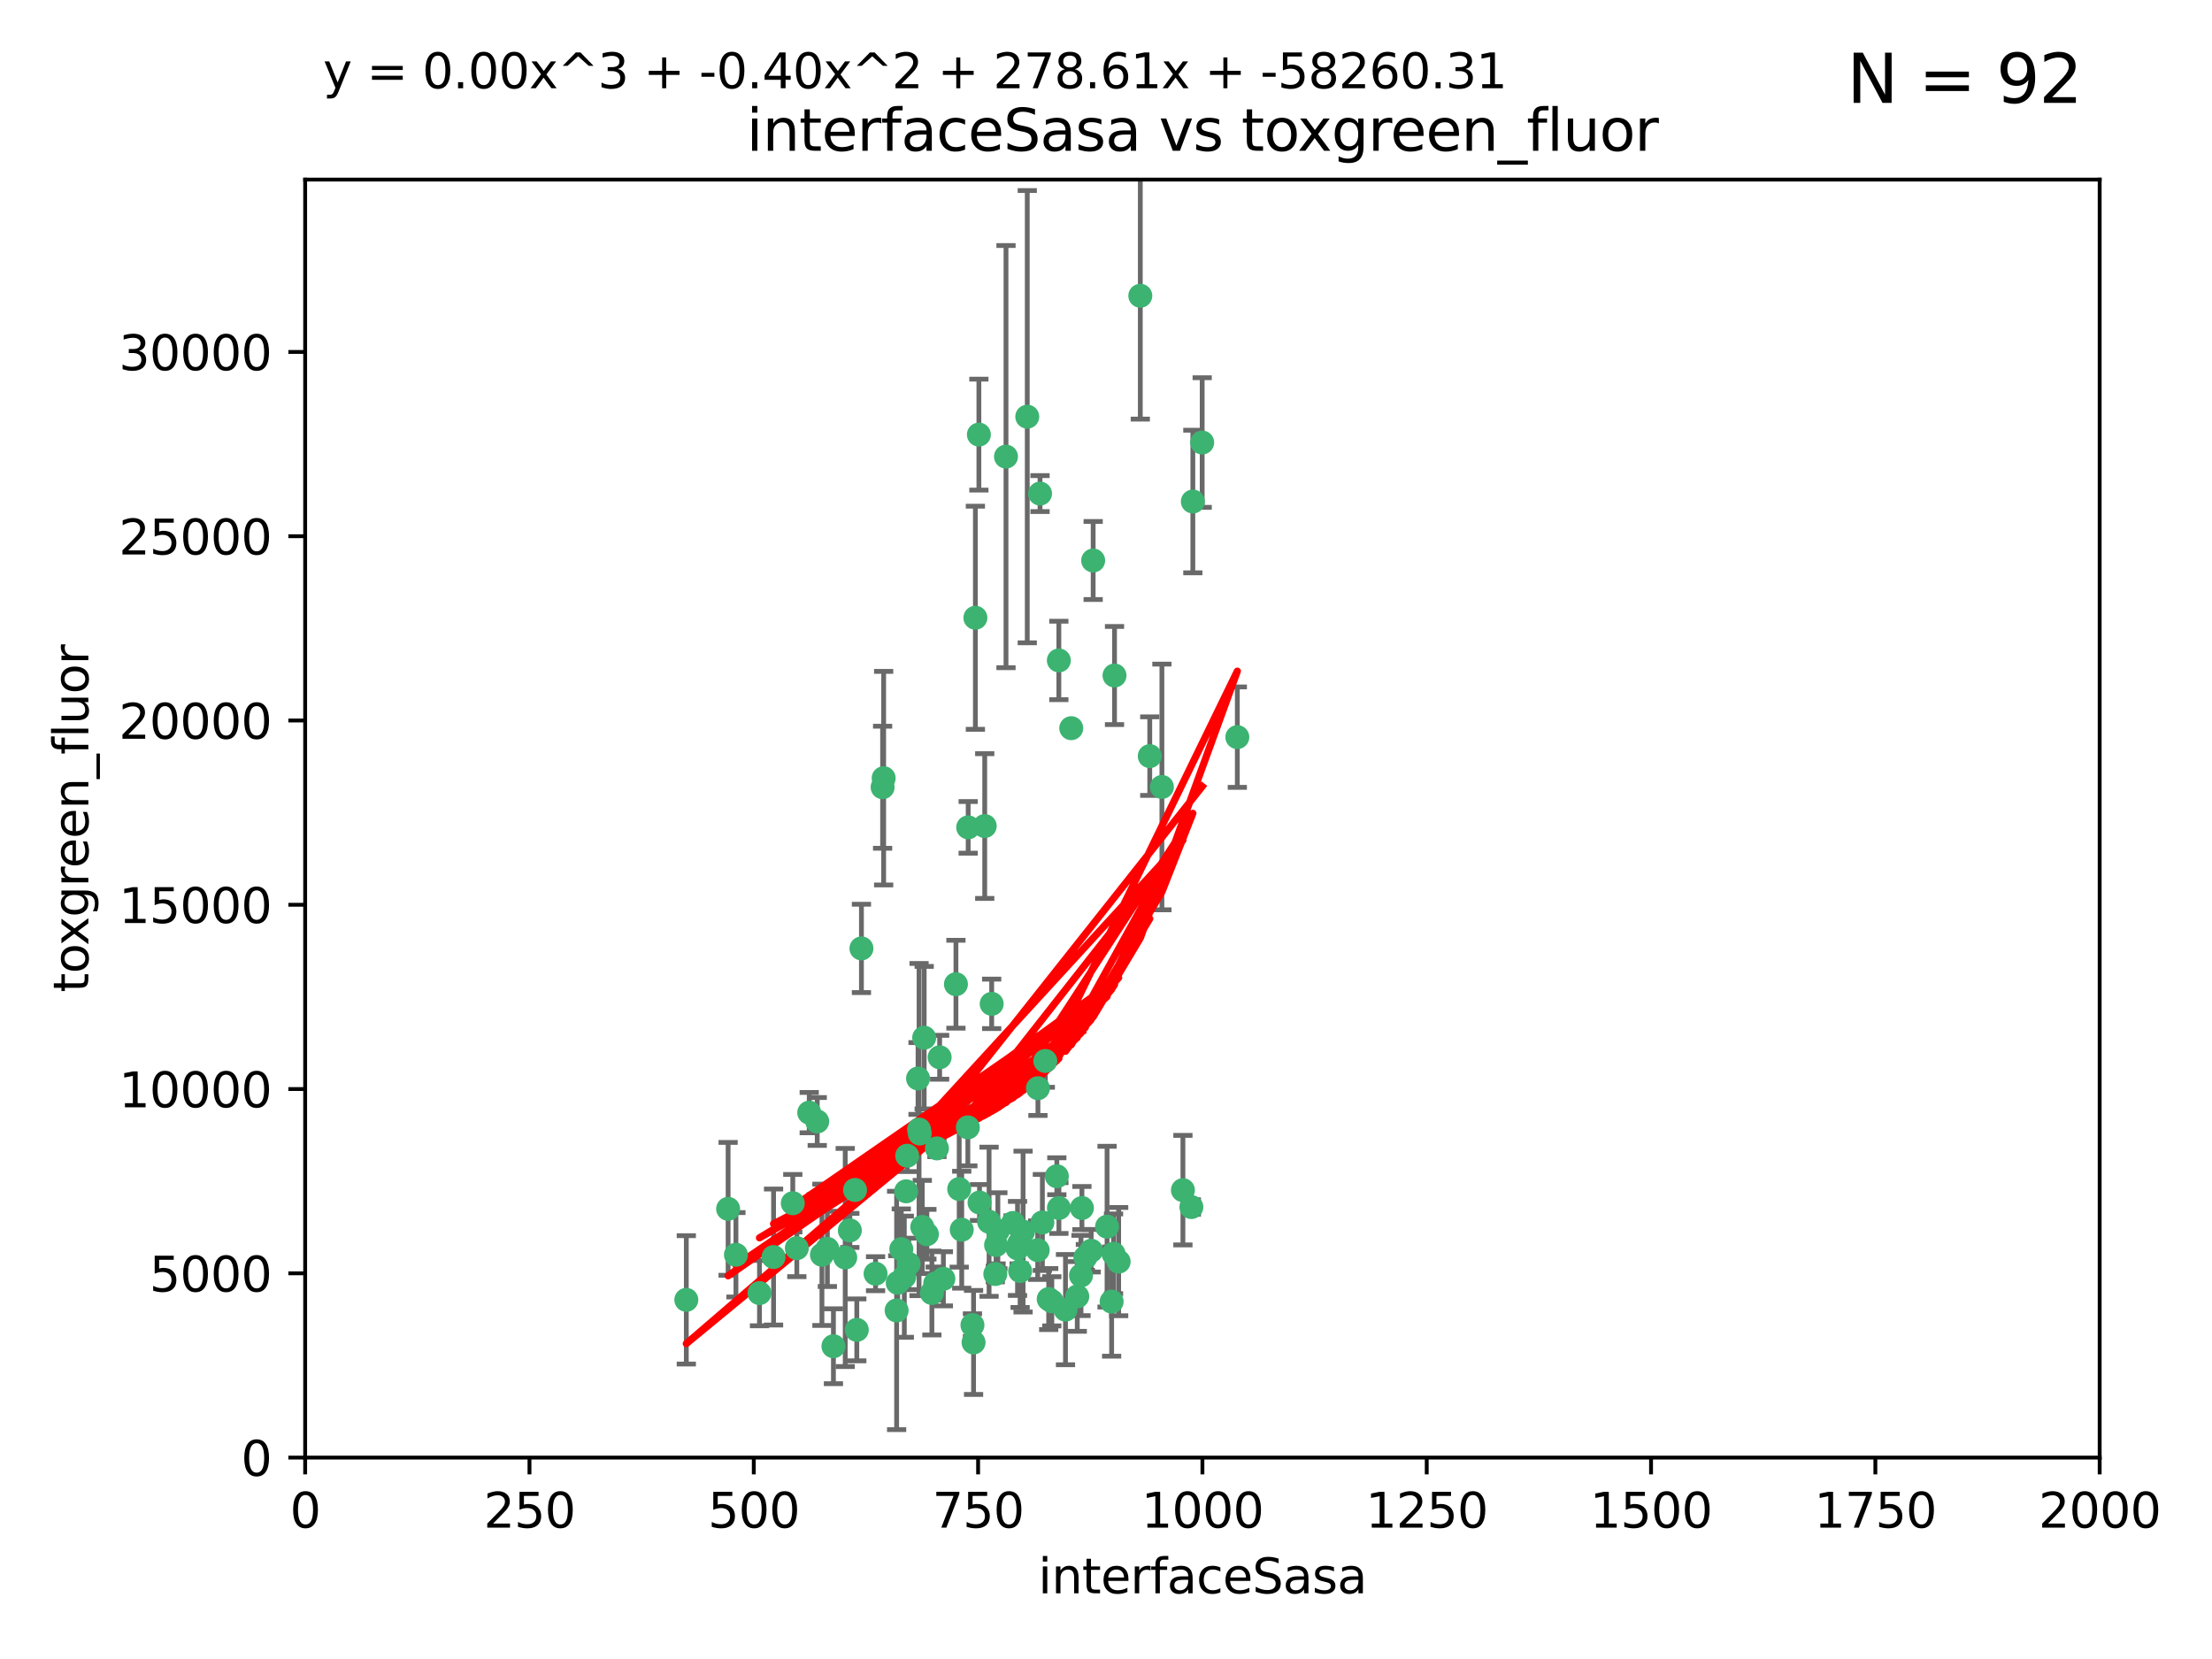 <?xml version="1.0" encoding="utf-8" standalone="no"?>
<!DOCTYPE svg PUBLIC "-//W3C//DTD SVG 1.1//EN"
  "http://www.w3.org/Graphics/SVG/1.1/DTD/svg11.dtd">
<svg xmlns:xlink="http://www.w3.org/1999/xlink" width="460.8pt" height="345.6pt" viewBox="0 0 460.8 345.6" xmlns="http://www.w3.org/2000/svg" version="1.1">
 <defs>
  <style type="text/css">*{stroke-linejoin: round; stroke-linecap: butt}</style>
 </defs>
 <g id="figure_1">
  <g id="patch_1">
   <path d="M 0 345.6 
L 460.8 345.6 
L 460.8 0 
L 0 0 
z
" style="fill: #ffffff"/>
  </g>
  <g id="axes_1">
   <g id="patch_2">
    <path d="M 63.571 303.64 
L 437.4 303.64 
L 437.4 37.411 
L 63.571 37.411 
z
" style="fill: #ffffff"/>
   </g>
   <g id="PathCollection_1">
    <defs>
     <path id="m14228a4baa" d="M 0 1.118 
C 0.297 1.118 0.581 1 0.791 0.791 
C 1 0.581 1.118 0.297 1.118 0 
C 1.118 -0.297 1 -0.581 0.791 -0.791 
C 0.581 -1 0.297 -1.118 0 -1.118 
C -0.297 -1.118 -0.581 -1 -0.791 -0.791 
C -1 -0.581 -1.118 -0.297 -1.118 0 
C -1.118 0.297 -1 0.581 -0.791 0.791 
C -0.581 1 -0.297 1.118 0 1.118 
z
" style="stroke: #3cb371"/>
    </defs>
    <g clip-path="url(#p6afb7342cf)">
     <use xlink:href="#m14228a4baa" x="250.437" y="92.187" style="fill: #3cb371; stroke: #3cb371"/>
     <use xlink:href="#m14228a4baa" x="191.458" y="235.304" style="fill: #3cb371; stroke: #3cb371"/>
     <use xlink:href="#m14228a4baa" x="223.161" y="151.693" style="fill: #3cb371; stroke: #3cb371"/>
     <use xlink:href="#m14228a4baa" x="242.046" y="163.936" style="fill: #3cb371; stroke: #3cb371"/>
     <use xlink:href="#m14228a4baa" x="248.491" y="104.476" style="fill: #3cb371; stroke: #3cb371"/>
     <use xlink:href="#m14228a4baa" x="227.725" y="116.762" style="fill: #3cb371; stroke: #3cb371"/>
     <use xlink:href="#m14228a4baa" x="237.546" y="61.614" style="fill: #3cb371; stroke: #3cb371"/>
     <use xlink:href="#m14228a4baa" x="257.757" y="153.559" style="fill: #3cb371; stroke: #3cb371"/>
     <use xlink:href="#m14228a4baa" x="216.658" y="102.821" style="fill: #3cb371; stroke: #3cb371"/>
     <use xlink:href="#m14228a4baa" x="206.585" y="209.121" style="fill: #3cb371; stroke: #3cb371"/>
     <use xlink:href="#m14228a4baa" x="220.577" y="137.58" style="fill: #3cb371; stroke: #3cb371"/>
     <use xlink:href="#m14228a4baa" x="203.92" y="90.534" style="fill: #3cb371; stroke: #3cb371"/>
     <use xlink:href="#m14228a4baa" x="227.314" y="260.552" style="fill: #3cb371; stroke: #3cb371"/>
     <use xlink:href="#m14228a4baa" x="216.22" y="226.692" style="fill: #3cb371; stroke: #3cb371"/>
     <use xlink:href="#m14228a4baa" x="207.873" y="256.385" style="fill: #3cb371; stroke: #3cb371"/>
     <use xlink:href="#m14228a4baa" x="213.998" y="86.8" style="fill: #3cb371; stroke: #3cb371"/>
     <use xlink:href="#m14228a4baa" x="188.766" y="248.172" style="fill: #3cb371; stroke: #3cb371"/>
     <use xlink:href="#m14228a4baa" x="231.574" y="271.146" style="fill: #3cb371; stroke: #3cb371"/>
     <use xlink:href="#m14228a4baa" x="216.174" y="260.427" style="fill: #3cb371; stroke: #3cb371"/>
     <use xlink:href="#m14228a4baa" x="220.589" y="251.655" style="fill: #3cb371; stroke: #3cb371"/>
     <use xlink:href="#m14228a4baa" x="203.191" y="128.689" style="fill: #3cb371; stroke: #3cb371"/>
     <use xlink:href="#m14228a4baa" x="230.62" y="255.535" style="fill: #3cb371; stroke: #3cb371"/>
     <use xlink:href="#m14228a4baa" x="183.864" y="163.993" style="fill: #3cb371; stroke: #3cb371"/>
     <use xlink:href="#m14228a4baa" x="178.12" y="247.891" style="fill: #3cb371; stroke: #3cb371"/>
     <use xlink:href="#m14228a4baa" x="233.037" y="262.817" style="fill: #3cb371; stroke: #3cb371"/>
     <use xlink:href="#m14228a4baa" x="209.568" y="95.121" style="fill: #3cb371; stroke: #3cb371"/>
     <use xlink:href="#m14228a4baa" x="248.185" y="251.452" style="fill: #3cb371; stroke: #3cb371"/>
     <use xlink:href="#m14228a4baa" x="220.157" y="245.034" style="fill: #3cb371; stroke: #3cb371"/>
     <use xlink:href="#m14228a4baa" x="186.783" y="272.992" style="fill: #3cb371; stroke: #3cb371"/>
     <use xlink:href="#m14228a4baa" x="246.424" y="247.93" style="fill: #3cb371; stroke: #3cb371"/>
     <use xlink:href="#m14228a4baa" x="199.14" y="205.029" style="fill: #3cb371; stroke: #3cb371"/>
     <use xlink:href="#m14228a4baa" x="168.576" y="231.782" style="fill: #3cb371; stroke: #3cb371"/>
     <use xlink:href="#m14228a4baa" x="202.811" y="279.655" style="fill: #3cb371; stroke: #3cb371"/>
     <use xlink:href="#m14228a4baa" x="231.97" y="261.183" style="fill: #3cb371; stroke: #3cb371"/>
     <use xlink:href="#m14228a4baa" x="221.962" y="272.82" style="fill: #3cb371; stroke: #3cb371"/>
     <use xlink:href="#m14228a4baa" x="239.516" y="157.513" style="fill: #3cb371; stroke: #3cb371"/>
     <use xlink:href="#m14228a4baa" x="225.192" y="265.707" style="fill: #3cb371; stroke: #3cb371"/>
     <use xlink:href="#m14228a4baa" x="212.512" y="264.778" style="fill: #3cb371; stroke: #3cb371"/>
     <use xlink:href="#m14228a4baa" x="170.245" y="233.624" style="fill: #3cb371; stroke: #3cb371"/>
     <use xlink:href="#m14228a4baa" x="202.578" y="276.039" style="fill: #3cb371; stroke: #3cb371"/>
     <use xlink:href="#m14228a4baa" x="188.387" y="265.959" style="fill: #3cb371; stroke: #3cb371"/>
     <use xlink:href="#m14228a4baa" x="192.129" y="255.594" style="fill: #3cb371; stroke: #3cb371"/>
     <use xlink:href="#m14228a4baa" x="205.136" y="172.082" style="fill: #3cb371; stroke: #3cb371"/>
     <use xlink:href="#m14228a4baa" x="194.819" y="267.377" style="fill: #3cb371; stroke: #3cb371"/>
     <use xlink:href="#m14228a4baa" x="194.129" y="269.355" style="fill: #3cb371; stroke: #3cb371"/>
     <use xlink:href="#m14228a4baa" x="213.125" y="256.562" style="fill: #3cb371; stroke: #3cb371"/>
     <use xlink:href="#m14228a4baa" x="218.463" y="270.619" style="fill: #3cb371; stroke: #3cb371"/>
     <use xlink:href="#m14228a4baa" x="201.621" y="234.855" style="fill: #3cb371; stroke: #3cb371"/>
     <use xlink:href="#m14228a4baa" x="161.148" y="261.86" style="fill: #3cb371; stroke: #3cb371"/>
     <use xlink:href="#m14228a4baa" x="201.69" y="172.356" style="fill: #3cb371; stroke: #3cb371"/>
     <use xlink:href="#m14228a4baa" x="182.396" y="265.335" style="fill: #3cb371; stroke: #3cb371"/>
     <use xlink:href="#m14228a4baa" x="191.602" y="236.134" style="fill: #3cb371; stroke: #3cb371"/>
     <use xlink:href="#m14228a4baa" x="224.415" y="270.071" style="fill: #3cb371; stroke: #3cb371"/>
     <use xlink:href="#m14228a4baa" x="207.338" y="265.402" style="fill: #3cb371; stroke: #3cb371"/>
     <use xlink:href="#m14228a4baa" x="199.821" y="247.697" style="fill: #3cb371; stroke: #3cb371"/>
     <use xlink:href="#m14228a4baa" x="206.043" y="254.514" style="fill: #3cb371; stroke: #3cb371"/>
     <use xlink:href="#m14228a4baa" x="192.525" y="216.17" style="fill: #3cb371; stroke: #3cb371"/>
     <use xlink:href="#m14228a4baa" x="200.346" y="256.174" style="fill: #3cb371; stroke: #3cb371"/>
     <use xlink:href="#m14228a4baa" x="184.082" y="162.105" style="fill: #3cb371; stroke: #3cb371"/>
     <use xlink:href="#m14228a4baa" x="207.501" y="259.36" style="fill: #3cb371; stroke: #3cb371"/>
     <use xlink:href="#m14228a4baa" x="217.146" y="254.661" style="fill: #3cb371; stroke: #3cb371"/>
     <use xlink:href="#m14228a4baa" x="211.97" y="260.068" style="fill: #3cb371; stroke: #3cb371"/>
     <use xlink:href="#m14228a4baa" x="187.755" y="260.221" style="fill: #3cb371; stroke: #3cb371"/>
     <use xlink:href="#m14228a4baa" x="172.357" y="260.163" style="fill: #3cb371; stroke: #3cb371"/>
     <use xlink:href="#m14228a4baa" x="165.991" y="260.019" style="fill: #3cb371; stroke: #3cb371"/>
     <use xlink:href="#m14228a4baa" x="232.174" y="140.722" style="fill: #3cb371; stroke: #3cb371"/>
     <use xlink:href="#m14228a4baa" x="179.453" y="197.571" style="fill: #3cb371; stroke: #3cb371"/>
     <use xlink:href="#m14228a4baa" x="226.105" y="261.935" style="fill: #3cb371; stroke: #3cb371"/>
     <use xlink:href="#m14228a4baa" x="211.034" y="254.764" style="fill: #3cb371; stroke: #3cb371"/>
     <use xlink:href="#m14228a4baa" x="165.152" y="250.652" style="fill: #3cb371; stroke: #3cb371"/>
     <use xlink:href="#m14228a4baa" x="193.088" y="257.112" style="fill: #3cb371; stroke: #3cb371"/>
     <use xlink:href="#m14228a4baa" x="178.488" y="277.035" style="fill: #3cb371; stroke: #3cb371"/>
     <use xlink:href="#m14228a4baa" x="217.757" y="221.023" style="fill: #3cb371; stroke: #3cb371"/>
     <use xlink:href="#m14228a4baa" x="173.619" y="280.448" style="fill: #3cb371; stroke: #3cb371"/>
     <use xlink:href="#m14228a4baa" x="196.523" y="266.395" style="fill: #3cb371; stroke: #3cb371"/>
     <use xlink:href="#m14228a4baa" x="212.303" y="259.072" style="fill: #3cb371; stroke: #3cb371"/>
     <use xlink:href="#m14228a4baa" x="191.245" y="224.667" style="fill: #3cb371; stroke: #3cb371"/>
     <use xlink:href="#m14228a4baa" x="142.971" y="270.784" style="fill: #3cb371; stroke: #3cb371"/>
     <use xlink:href="#m14228a4baa" x="195.181" y="239.234" style="fill: #3cb371; stroke: #3cb371"/>
     <use xlink:href="#m14228a4baa" x="204.052" y="250.509" style="fill: #3cb371; stroke: #3cb371"/>
     <use xlink:href="#m14228a4baa" x="187.013" y="267.238" style="fill: #3cb371; stroke: #3cb371"/>
     <use xlink:href="#m14228a4baa" x="195.744" y="220.252" style="fill: #3cb371; stroke: #3cb371"/>
     <use xlink:href="#m14228a4baa" x="158.215" y="269.377" style="fill: #3cb371; stroke: #3cb371"/>
     <use xlink:href="#m14228a4baa" x="189.29" y="263.294" style="fill: #3cb371; stroke: #3cb371"/>
     <use xlink:href="#m14228a4baa" x="153.309" y="261.395" style="fill: #3cb371; stroke: #3cb371"/>
     <use xlink:href="#m14228a4baa" x="219.112" y="271.085" style="fill: #3cb371; stroke: #3cb371"/>
     <use xlink:href="#m14228a4baa" x="171.225" y="261.393" style="fill: #3cb371; stroke: #3cb371"/>
     <use xlink:href="#m14228a4baa" x="176.075" y="261.957" style="fill: #3cb371; stroke: #3cb371"/>
     <use xlink:href="#m14228a4baa" x="177.039" y="256.316" style="fill: #3cb371; stroke: #3cb371"/>
     <use xlink:href="#m14228a4baa" x="188.987" y="240.757" style="fill: #3cb371; stroke: #3cb371"/>
     <use xlink:href="#m14228a4baa" x="151.679" y="251.825" style="fill: #3cb371; stroke: #3cb371"/>
     <use xlink:href="#m14228a4baa" x="225.383" y="251.653" style="fill: #3cb371; stroke: #3cb371"/>
    </g>
   </g>
   <g id="matplotlib.axis_1">
    <g id="xtick_1">
     <g id="line2d_1">
      <defs>
       <path id="m99ae5a88dc" d="M 0 0 
L 0 3.5 
" style="stroke: #000000; stroke-width: 0.8"/>
      </defs>
      <g>
       <use xlink:href="#m99ae5a88dc" x="63.571" y="303.64" style="stroke: #000000; stroke-width: 0.8"/>
      </g>
     </g>
     <g id="text_1">
      <!-- 0 -->
      <g transform="translate(60.39 318.238)scale(0.1 -0.1)">
       <defs>
        <path id="DejaVuSans-30" d="M 2034 4250 
Q 1547 4250 1301 3770 
Q 1056 3291 1056 2328 
Q 1056 1369 1301 889 
Q 1547 409 2034 409 
Q 2525 409 2770 889 
Q 3016 1369 3016 2328 
Q 3016 3291 2770 3770 
Q 2525 4250 2034 4250 
z
M 2034 4750 
Q 2819 4750 3233 4129 
Q 3647 3509 3647 2328 
Q 3647 1150 3233 529 
Q 2819 -91 2034 -91 
Q 1250 -91 836 529 
Q 422 1150 422 2328 
Q 422 3509 836 4129 
Q 1250 4750 2034 4750 
z
" transform="scale(0.016)"/>
       </defs>
       <use xlink:href="#DejaVuSans-30"/>
      </g>
     </g>
    </g>
    <g id="xtick_2">
     <g id="line2d_2">
      <g>
       <use xlink:href="#m99ae5a88dc" x="110.3" y="303.64" style="stroke: #000000; stroke-width: 0.8"/>
      </g>
     </g>
     <g id="text_2">
      <!-- 250 -->
      <g transform="translate(100.756 318.238)scale(0.1 -0.1)">
       <defs>
        <path id="DejaVuSans-32" d="M 1228 531 
L 3431 531 
L 3431 0 
L 469 0 
L 469 531 
Q 828 903 1448 1529 
Q 2069 2156 2228 2338 
Q 2531 2678 2651 2914 
Q 2772 3150 2772 3378 
Q 2772 3750 2511 3984 
Q 2250 4219 1831 4219 
Q 1534 4219 1204 4116 
Q 875 4013 500 3803 
L 500 4441 
Q 881 4594 1212 4672 
Q 1544 4750 1819 4750 
Q 2544 4750 2975 4387 
Q 3406 4025 3406 3419 
Q 3406 3131 3298 2873 
Q 3191 2616 2906 2266 
Q 2828 2175 2409 1742 
Q 1991 1309 1228 531 
z
" transform="scale(0.016)"/>
        <path id="DejaVuSans-35" d="M 691 4666 
L 3169 4666 
L 3169 4134 
L 1269 4134 
L 1269 2991 
Q 1406 3038 1543 3061 
Q 1681 3084 1819 3084 
Q 2600 3084 3056 2656 
Q 3513 2228 3513 1497 
Q 3513 744 3044 326 
Q 2575 -91 1722 -91 
Q 1428 -91 1123 -41 
Q 819 9 494 109 
L 494 744 
Q 775 591 1075 516 
Q 1375 441 1709 441 
Q 2250 441 2565 725 
Q 2881 1009 2881 1497 
Q 2881 1984 2565 2268 
Q 2250 2553 1709 2553 
Q 1456 2553 1204 2497 
Q 953 2441 691 2322 
L 691 4666 
z
" transform="scale(0.016)"/>
       </defs>
       <use xlink:href="#DejaVuSans-32"/>
       <use xlink:href="#DejaVuSans-35" x="63.623"/>
       <use xlink:href="#DejaVuSans-30" x="127.246"/>
      </g>
     </g>
    </g>
    <g id="xtick_3">
     <g id="line2d_3">
      <g>
       <use xlink:href="#m99ae5a88dc" x="157.028" y="303.64" style="stroke: #000000; stroke-width: 0.8"/>
      </g>
     </g>
     <g id="text_3">
      <!-- 500 -->
      <g transform="translate(147.485 318.238)scale(0.1 -0.1)">
       <use xlink:href="#DejaVuSans-35"/>
       <use xlink:href="#DejaVuSans-30" x="63.623"/>
       <use xlink:href="#DejaVuSans-30" x="127.246"/>
      </g>
     </g>
    </g>
    <g id="xtick_4">
     <g id="line2d_4">
      <g>
       <use xlink:href="#m99ae5a88dc" x="203.757" y="303.64" style="stroke: #000000; stroke-width: 0.8"/>
      </g>
     </g>
     <g id="text_4">
      <!-- 750 -->
      <g transform="translate(194.213 318.238)scale(0.1 -0.1)">
       <defs>
        <path id="DejaVuSans-37" d="M 525 4666 
L 3525 4666 
L 3525 4397 
L 1831 0 
L 1172 0 
L 2766 4134 
L 525 4134 
L 525 4666 
z
" transform="scale(0.016)"/>
       </defs>
       <use xlink:href="#DejaVuSans-37"/>
       <use xlink:href="#DejaVuSans-35" x="63.623"/>
       <use xlink:href="#DejaVuSans-30" x="127.246"/>
      </g>
     </g>
    </g>
    <g id="xtick_5">
     <g id="line2d_5">
      <g>
       <use xlink:href="#m99ae5a88dc" x="250.486" y="303.64" style="stroke: #000000; stroke-width: 0.8"/>
      </g>
     </g>
     <g id="text_5">
      <!-- 1000 -->
      <g transform="translate(237.761 318.238)scale(0.1 -0.1)">
       <defs>
        <path id="DejaVuSans-31" d="M 794 531 
L 1825 531 
L 1825 4091 
L 703 3866 
L 703 4441 
L 1819 4666 
L 2450 4666 
L 2450 531 
L 3481 531 
L 3481 0 
L 794 0 
L 794 531 
z
" transform="scale(0.016)"/>
       </defs>
       <use xlink:href="#DejaVuSans-31"/>
       <use xlink:href="#DejaVuSans-30" x="63.623"/>
       <use xlink:href="#DejaVuSans-30" x="127.246"/>
       <use xlink:href="#DejaVuSans-30" x="190.869"/>
      </g>
     </g>
    </g>
    <g id="xtick_6">
     <g id="line2d_6">
      <g>
       <use xlink:href="#m99ae5a88dc" x="297.214" y="303.64" style="stroke: #000000; stroke-width: 0.8"/>
      </g>
     </g>
     <g id="text_6">
      <!-- 1250 -->
      <g transform="translate(284.489 318.238)scale(0.1 -0.1)">
       <use xlink:href="#DejaVuSans-31"/>
       <use xlink:href="#DejaVuSans-32" x="63.623"/>
       <use xlink:href="#DejaVuSans-35" x="127.246"/>
       <use xlink:href="#DejaVuSans-30" x="190.869"/>
      </g>
     </g>
    </g>
    <g id="xtick_7">
     <g id="line2d_7">
      <g>
       <use xlink:href="#m99ae5a88dc" x="343.943" y="303.64" style="stroke: #000000; stroke-width: 0.8"/>
      </g>
     </g>
     <g id="text_7">
      <!-- 1500 -->
      <g transform="translate(331.218 318.238)scale(0.1 -0.1)">
       <use xlink:href="#DejaVuSans-31"/>
       <use xlink:href="#DejaVuSans-35" x="63.623"/>
       <use xlink:href="#DejaVuSans-30" x="127.246"/>
       <use xlink:href="#DejaVuSans-30" x="190.869"/>
      </g>
     </g>
    </g>
    <g id="xtick_8">
     <g id="line2d_8">
      <g>
       <use xlink:href="#m99ae5a88dc" x="390.671" y="303.64" style="stroke: #000000; stroke-width: 0.8"/>
      </g>
     </g>
     <g id="text_8">
      <!-- 1750 -->
      <g transform="translate(377.946 318.238)scale(0.1 -0.1)">
       <use xlink:href="#DejaVuSans-31"/>
       <use xlink:href="#DejaVuSans-37" x="63.623"/>
       <use xlink:href="#DejaVuSans-35" x="127.246"/>
       <use xlink:href="#DejaVuSans-30" x="190.869"/>
      </g>
     </g>
    </g>
    <g id="xtick_9">
     <g id="line2d_9">
      <g>
       <use xlink:href="#m99ae5a88dc" x="437.4" y="303.64" style="stroke: #000000; stroke-width: 0.8"/>
      </g>
     </g>
     <g id="text_9">
      <!-- 2000 -->
      <g transform="translate(424.675 318.238)scale(0.1 -0.1)">
       <use xlink:href="#DejaVuSans-32"/>
       <use xlink:href="#DejaVuSans-30" x="63.623"/>
       <use xlink:href="#DejaVuSans-30" x="127.246"/>
       <use xlink:href="#DejaVuSans-30" x="190.869"/>
      </g>
     </g>
    </g>
    <g id="text_10">
     <!-- interfaceSasa -->
     <g transform="translate(216.279 331.917)scale(0.1 -0.1)">
      <defs>
       <path id="DejaVuSans-69" d="M 603 3500 
L 1178 3500 
L 1178 0 
L 603 0 
L 603 3500 
z
M 603 4863 
L 1178 4863 
L 1178 4134 
L 603 4134 
L 603 4863 
z
" transform="scale(0.016)"/>
       <path id="DejaVuSans-6e" d="M 3513 2113 
L 3513 0 
L 2938 0 
L 2938 2094 
Q 2938 2591 2744 2837 
Q 2550 3084 2163 3084 
Q 1697 3084 1428 2787 
Q 1159 2491 1159 1978 
L 1159 0 
L 581 0 
L 581 3500 
L 1159 3500 
L 1159 2956 
Q 1366 3272 1645 3428 
Q 1925 3584 2291 3584 
Q 2894 3584 3203 3211 
Q 3513 2838 3513 2113 
z
" transform="scale(0.016)"/>
       <path id="DejaVuSans-74" d="M 1172 4494 
L 1172 3500 
L 2356 3500 
L 2356 3053 
L 1172 3053 
L 1172 1153 
Q 1172 725 1289 603 
Q 1406 481 1766 481 
L 2356 481 
L 2356 0 
L 1766 0 
Q 1100 0 847 248 
Q 594 497 594 1153 
L 594 3053 
L 172 3053 
L 172 3500 
L 594 3500 
L 594 4494 
L 1172 4494 
z
" transform="scale(0.016)"/>
       <path id="DejaVuSans-65" d="M 3597 1894 
L 3597 1613 
L 953 1613 
Q 991 1019 1311 708 
Q 1631 397 2203 397 
Q 2534 397 2845 478 
Q 3156 559 3463 722 
L 3463 178 
Q 3153 47 2828 -22 
Q 2503 -91 2169 -91 
Q 1331 -91 842 396 
Q 353 884 353 1716 
Q 353 2575 817 3079 
Q 1281 3584 2069 3584 
Q 2775 3584 3186 3129 
Q 3597 2675 3597 1894 
z
M 3022 2063 
Q 3016 2534 2758 2815 
Q 2500 3097 2075 3097 
Q 1594 3097 1305 2825 
Q 1016 2553 972 2059 
L 3022 2063 
z
" transform="scale(0.016)"/>
       <path id="DejaVuSans-72" d="M 2631 2963 
Q 2534 3019 2420 3045 
Q 2306 3072 2169 3072 
Q 1681 3072 1420 2755 
Q 1159 2438 1159 1844 
L 1159 0 
L 581 0 
L 581 3500 
L 1159 3500 
L 1159 2956 
Q 1341 3275 1631 3429 
Q 1922 3584 2338 3584 
Q 2397 3584 2469 3576 
Q 2541 3569 2628 3553 
L 2631 2963 
z
" transform="scale(0.016)"/>
       <path id="DejaVuSans-66" d="M 2375 4863 
L 2375 4384 
L 1825 4384 
Q 1516 4384 1395 4259 
Q 1275 4134 1275 3809 
L 1275 3500 
L 2222 3500 
L 2222 3053 
L 1275 3053 
L 1275 0 
L 697 0 
L 697 3053 
L 147 3053 
L 147 3500 
L 697 3500 
L 697 3744 
Q 697 4328 969 4595 
Q 1241 4863 1831 4863 
L 2375 4863 
z
" transform="scale(0.016)"/>
       <path id="DejaVuSans-61" d="M 2194 1759 
Q 1497 1759 1228 1600 
Q 959 1441 959 1056 
Q 959 750 1161 570 
Q 1363 391 1709 391 
Q 2188 391 2477 730 
Q 2766 1069 2766 1631 
L 2766 1759 
L 2194 1759 
z
M 3341 1997 
L 3341 0 
L 2766 0 
L 2766 531 
Q 2569 213 2275 61 
Q 1981 -91 1556 -91 
Q 1019 -91 701 211 
Q 384 513 384 1019 
Q 384 1609 779 1909 
Q 1175 2209 1959 2209 
L 2766 2209 
L 2766 2266 
Q 2766 2663 2505 2880 
Q 2244 3097 1772 3097 
Q 1472 3097 1187 3025 
Q 903 2953 641 2809 
L 641 3341 
Q 956 3463 1253 3523 
Q 1550 3584 1831 3584 
Q 2591 3584 2966 3190 
Q 3341 2797 3341 1997 
z
" transform="scale(0.016)"/>
       <path id="DejaVuSans-63" d="M 3122 3366 
L 3122 2828 
Q 2878 2963 2633 3030 
Q 2388 3097 2138 3097 
Q 1578 3097 1268 2742 
Q 959 2388 959 1747 
Q 959 1106 1268 751 
Q 1578 397 2138 397 
Q 2388 397 2633 464 
Q 2878 531 3122 666 
L 3122 134 
Q 2881 22 2623 -34 
Q 2366 -91 2075 -91 
Q 1284 -91 818 406 
Q 353 903 353 1747 
Q 353 2603 823 3093 
Q 1294 3584 2113 3584 
Q 2378 3584 2631 3529 
Q 2884 3475 3122 3366 
z
" transform="scale(0.016)"/>
       <path id="DejaVuSans-53" d="M 3425 4513 
L 3425 3897 
Q 3066 4069 2747 4153 
Q 2428 4238 2131 4238 
Q 1616 4238 1336 4038 
Q 1056 3838 1056 3469 
Q 1056 3159 1242 3001 
Q 1428 2844 1947 2747 
L 2328 2669 
Q 3034 2534 3370 2195 
Q 3706 1856 3706 1288 
Q 3706 609 3251 259 
Q 2797 -91 1919 -91 
Q 1588 -91 1214 -16 
Q 841 59 441 206 
L 441 856 
Q 825 641 1194 531 
Q 1563 422 1919 422 
Q 2459 422 2753 634 
Q 3047 847 3047 1241 
Q 3047 1584 2836 1778 
Q 2625 1972 2144 2069 
L 1759 2144 
Q 1053 2284 737 2584 
Q 422 2884 422 3419 
Q 422 4038 858 4394 
Q 1294 4750 2059 4750 
Q 2388 4750 2728 4690 
Q 3069 4631 3425 4513 
z
" transform="scale(0.016)"/>
       <path id="DejaVuSans-73" d="M 2834 3397 
L 2834 2853 
Q 2591 2978 2328 3040 
Q 2066 3103 1784 3103 
Q 1356 3103 1142 2972 
Q 928 2841 928 2578 
Q 928 2378 1081 2264 
Q 1234 2150 1697 2047 
L 1894 2003 
Q 2506 1872 2764 1633 
Q 3022 1394 3022 966 
Q 3022 478 2636 193 
Q 2250 -91 1575 -91 
Q 1294 -91 989 -36 
Q 684 19 347 128 
L 347 722 
Q 666 556 975 473 
Q 1284 391 1588 391 
Q 1994 391 2212 530 
Q 2431 669 2431 922 
Q 2431 1156 2273 1281 
Q 2116 1406 1581 1522 
L 1381 1569 
Q 847 1681 609 1914 
Q 372 2147 372 2553 
Q 372 3047 722 3315 
Q 1072 3584 1716 3584 
Q 2034 3584 2315 3537 
Q 2597 3491 2834 3397 
z
" transform="scale(0.016)"/>
      </defs>
      <use xlink:href="#DejaVuSans-69"/>
      <use xlink:href="#DejaVuSans-6e" x="27.783"/>
      <use xlink:href="#DejaVuSans-74" x="91.162"/>
      <use xlink:href="#DejaVuSans-65" x="130.371"/>
      <use xlink:href="#DejaVuSans-72" x="191.895"/>
      <use xlink:href="#DejaVuSans-66" x="233.008"/>
      <use xlink:href="#DejaVuSans-61" x="268.213"/>
      <use xlink:href="#DejaVuSans-63" x="329.492"/>
      <use xlink:href="#DejaVuSans-65" x="384.473"/>
      <use xlink:href="#DejaVuSans-53" x="445.996"/>
      <use xlink:href="#DejaVuSans-61" x="509.473"/>
      <use xlink:href="#DejaVuSans-73" x="570.752"/>
      <use xlink:href="#DejaVuSans-61" x="622.852"/>
     </g>
    </g>
   </g>
   <g id="matplotlib.axis_2">
    <g id="ytick_1">
     <g id="line2d_10">
      <defs>
       <path id="m3833c901a7" d="M 0 0 
L -3.5 0 
" style="stroke: #000000; stroke-width: 0.8"/>
      </defs>
      <g>
       <use xlink:href="#m3833c901a7" x="63.571" y="303.64" style="stroke: #000000; stroke-width: 0.8"/>
      </g>
     </g>
     <g id="text_11">
      <!-- 0 -->
      <g transform="translate(50.209 307.439)scale(0.1 -0.1)">
       <use xlink:href="#DejaVuSans-30"/>
      </g>
     </g>
    </g>
    <g id="ytick_2">
     <g id="line2d_11">
      <g>
       <use xlink:href="#m3833c901a7" x="63.571" y="265.253" style="stroke: #000000; stroke-width: 0.8"/>
      </g>
     </g>
     <g id="text_12">
      <!-- 5000 -->
      <g transform="translate(31.121 269.052)scale(0.1 -0.1)">
       <use xlink:href="#DejaVuSans-35"/>
       <use xlink:href="#DejaVuSans-30" x="63.623"/>
       <use xlink:href="#DejaVuSans-30" x="127.246"/>
       <use xlink:href="#DejaVuSans-30" x="190.869"/>
      </g>
     </g>
    </g>
    <g id="ytick_3">
     <g id="line2d_12">
      <g>
       <use xlink:href="#m3833c901a7" x="63.571" y="226.866" style="stroke: #000000; stroke-width: 0.8"/>
      </g>
     </g>
     <g id="text_13">
      <!-- 10000 -->
      <g transform="translate(24.759 230.665)scale(0.1 -0.1)">
       <use xlink:href="#DejaVuSans-31"/>
       <use xlink:href="#DejaVuSans-30" x="63.623"/>
       <use xlink:href="#DejaVuSans-30" x="127.246"/>
       <use xlink:href="#DejaVuSans-30" x="190.869"/>
       <use xlink:href="#DejaVuSans-30" x="254.492"/>
      </g>
     </g>
    </g>
    <g id="ytick_4">
     <g id="line2d_13">
      <g>
       <use xlink:href="#m3833c901a7" x="63.571" y="188.479" style="stroke: #000000; stroke-width: 0.8"/>
      </g>
     </g>
     <g id="text_14">
      <!-- 15000 -->
      <g transform="translate(24.759 192.278)scale(0.1 -0.1)">
       <use xlink:href="#DejaVuSans-31"/>
       <use xlink:href="#DejaVuSans-35" x="63.623"/>
       <use xlink:href="#DejaVuSans-30" x="127.246"/>
       <use xlink:href="#DejaVuSans-30" x="190.869"/>
       <use xlink:href="#DejaVuSans-30" x="254.492"/>
      </g>
     </g>
    </g>
    <g id="ytick_5">
     <g id="line2d_14">
      <g>
       <use xlink:href="#m3833c901a7" x="63.571" y="150.092" style="stroke: #000000; stroke-width: 0.8"/>
      </g>
     </g>
     <g id="text_15">
      <!-- 20000 -->
      <g transform="translate(24.759 153.891)scale(0.1 -0.1)">
       <use xlink:href="#DejaVuSans-32"/>
       <use xlink:href="#DejaVuSans-30" x="63.623"/>
       <use xlink:href="#DejaVuSans-30" x="127.246"/>
       <use xlink:href="#DejaVuSans-30" x="190.869"/>
       <use xlink:href="#DejaVuSans-30" x="254.492"/>
      </g>
     </g>
    </g>
    <g id="ytick_6">
     <g id="line2d_15">
      <g>
       <use xlink:href="#m3833c901a7" x="63.571" y="111.705" style="stroke: #000000; stroke-width: 0.8"/>
      </g>
     </g>
     <g id="text_16">
      <!-- 25000 -->
      <g transform="translate(24.759 115.504)scale(0.1 -0.1)">
       <use xlink:href="#DejaVuSans-32"/>
       <use xlink:href="#DejaVuSans-35" x="63.623"/>
       <use xlink:href="#DejaVuSans-30" x="127.246"/>
       <use xlink:href="#DejaVuSans-30" x="190.869"/>
       <use xlink:href="#DejaVuSans-30" x="254.492"/>
      </g>
     </g>
    </g>
    <g id="ytick_7">
     <g id="line2d_16">
      <g>
       <use xlink:href="#m3833c901a7" x="63.571" y="73.317" style="stroke: #000000; stroke-width: 0.8"/>
      </g>
     </g>
     <g id="text_17">
      <!-- 30000 -->
      <g transform="translate(24.759 77.117)scale(0.1 -0.1)">
       <defs>
        <path id="DejaVuSans-33" d="M 2597 2516 
Q 3050 2419 3304 2112 
Q 3559 1806 3559 1356 
Q 3559 666 3084 287 
Q 2609 -91 1734 -91 
Q 1441 -91 1130 -33 
Q 819 25 488 141 
L 488 750 
Q 750 597 1062 519 
Q 1375 441 1716 441 
Q 2309 441 2620 675 
Q 2931 909 2931 1356 
Q 2931 1769 2642 2001 
Q 2353 2234 1838 2234 
L 1294 2234 
L 1294 2753 
L 1863 2753 
Q 2328 2753 2575 2939 
Q 2822 3125 2822 3475 
Q 2822 3834 2567 4026 
Q 2313 4219 1838 4219 
Q 1578 4219 1281 4162 
Q 984 4106 628 3988 
L 628 4550 
Q 988 4650 1302 4700 
Q 1616 4750 1894 4750 
Q 2613 4750 3031 4423 
Q 3450 4097 3450 3541 
Q 3450 3153 3228 2886 
Q 3006 2619 2597 2516 
z
" transform="scale(0.016)"/>
       </defs>
       <use xlink:href="#DejaVuSans-33"/>
       <use xlink:href="#DejaVuSans-30" x="63.623"/>
       <use xlink:href="#DejaVuSans-30" x="127.246"/>
       <use xlink:href="#DejaVuSans-30" x="190.869"/>
       <use xlink:href="#DejaVuSans-30" x="254.492"/>
      </g>
     </g>
    </g>
    <g id="text_18">
     <!-- toxgreen_fluor -->
     <g transform="translate(18.401 206.72)rotate(-90)scale(0.1 -0.1)">
      <defs>
       <path id="DejaVuSans-6f" d="M 1959 3097 
Q 1497 3097 1228 2736 
Q 959 2375 959 1747 
Q 959 1119 1226 758 
Q 1494 397 1959 397 
Q 2419 397 2687 759 
Q 2956 1122 2956 1747 
Q 2956 2369 2687 2733 
Q 2419 3097 1959 3097 
z
M 1959 3584 
Q 2709 3584 3137 3096 
Q 3566 2609 3566 1747 
Q 3566 888 3137 398 
Q 2709 -91 1959 -91 
Q 1206 -91 779 398 
Q 353 888 353 1747 
Q 353 2609 779 3096 
Q 1206 3584 1959 3584 
z
" transform="scale(0.016)"/>
       <path id="DejaVuSans-78" d="M 3513 3500 
L 2247 1797 
L 3578 0 
L 2900 0 
L 1881 1375 
L 863 0 
L 184 0 
L 1544 1831 
L 300 3500 
L 978 3500 
L 1906 2253 
L 2834 3500 
L 3513 3500 
z
" transform="scale(0.016)"/>
       <path id="DejaVuSans-67" d="M 2906 1791 
Q 2906 2416 2648 2759 
Q 2391 3103 1925 3103 
Q 1463 3103 1205 2759 
Q 947 2416 947 1791 
Q 947 1169 1205 825 
Q 1463 481 1925 481 
Q 2391 481 2648 825 
Q 2906 1169 2906 1791 
z
M 3481 434 
Q 3481 -459 3084 -895 
Q 2688 -1331 1869 -1331 
Q 1566 -1331 1297 -1286 
Q 1028 -1241 775 -1147 
L 775 -588 
Q 1028 -725 1275 -790 
Q 1522 -856 1778 -856 
Q 2344 -856 2625 -561 
Q 2906 -266 2906 331 
L 2906 616 
Q 2728 306 2450 153 
Q 2172 0 1784 0 
Q 1141 0 747 490 
Q 353 981 353 1791 
Q 353 2603 747 3093 
Q 1141 3584 1784 3584 
Q 2172 3584 2450 3431 
Q 2728 3278 2906 2969 
L 2906 3500 
L 3481 3500 
L 3481 434 
z
" transform="scale(0.016)"/>
       <path id="DejaVuSans-5f" d="M 3263 -1063 
L 3263 -1509 
L -63 -1509 
L -63 -1063 
L 3263 -1063 
z
" transform="scale(0.016)"/>
       <path id="DejaVuSans-6c" d="M 603 4863 
L 1178 4863 
L 1178 0 
L 603 0 
L 603 4863 
z
" transform="scale(0.016)"/>
       <path id="DejaVuSans-75" d="M 544 1381 
L 544 3500 
L 1119 3500 
L 1119 1403 
Q 1119 906 1312 657 
Q 1506 409 1894 409 
Q 2359 409 2629 706 
Q 2900 1003 2900 1516 
L 2900 3500 
L 3475 3500 
L 3475 0 
L 2900 0 
L 2900 538 
Q 2691 219 2414 64 
Q 2138 -91 1772 -91 
Q 1169 -91 856 284 
Q 544 659 544 1381 
z
M 1991 3584 
L 1991 3584 
z
" transform="scale(0.016)"/>
      </defs>
      <use xlink:href="#DejaVuSans-74"/>
      <use xlink:href="#DejaVuSans-6f" x="39.209"/>
      <use xlink:href="#DejaVuSans-78" x="97.266"/>
      <use xlink:href="#DejaVuSans-67" x="156.445"/>
      <use xlink:href="#DejaVuSans-72" x="219.922"/>
      <use xlink:href="#DejaVuSans-65" x="258.785"/>
      <use xlink:href="#DejaVuSans-65" x="320.309"/>
      <use xlink:href="#DejaVuSans-6e" x="381.832"/>
      <use xlink:href="#DejaVuSans-5f" x="445.211"/>
      <use xlink:href="#DejaVuSans-66" x="495.211"/>
      <use xlink:href="#DejaVuSans-6c" x="530.416"/>
      <use xlink:href="#DejaVuSans-75" x="558.199"/>
      <use xlink:href="#DejaVuSans-6f" x="621.578"/>
      <use xlink:href="#DejaVuSans-72" x="682.76"/>
     </g>
    </g>
   </g>
   <g id="LineCollection_1">
    <path d="M 250.437 105.69 
L 250.437 78.685 
" clip-path="url(#p6afb7342cf)" style="fill: none; stroke: #696969"/>
    <path d="M 191.458 269.906 
L 191.458 200.702 
" clip-path="url(#p6afb7342cf)" style="fill: none; stroke: #696969"/>
    <path d="M 223.161 152.217 
L 223.161 151.168 
" clip-path="url(#p6afb7342cf)" style="fill: none; stroke: #696969"/>
    <path d="M 242.046 189.529 
L 242.046 138.343 
" clip-path="url(#p6afb7342cf)" style="fill: none; stroke: #696969"/>
    <path d="M 248.491 119.328 
L 248.491 89.623 
" clip-path="url(#p6afb7342cf)" style="fill: none; stroke: #696969"/>
    <path d="M 227.725 124.89 
L 227.725 108.635 
" clip-path="url(#p6afb7342cf)" style="fill: none; stroke: #696969"/>
    <path d="M 237.546 87.306 
L 237.546 35.922 
" clip-path="url(#p6afb7342cf)" style="fill: none; stroke: #696969"/>
    <path d="M 257.757 164.019 
L 257.757 143.098 
" clip-path="url(#p6afb7342cf)" style="fill: none; stroke: #696969"/>
    <path d="M 216.658 106.565 
L 216.658 99.077 
" clip-path="url(#p6afb7342cf)" style="fill: none; stroke: #696969"/>
    <path d="M 206.585 214.275 
L 206.585 203.967 
" clip-path="url(#p6afb7342cf)" style="fill: none; stroke: #696969"/>
    <path d="M 220.577 145.75 
L 220.577 129.411 
" clip-path="url(#p6afb7342cf)" style="fill: none; stroke: #696969"/>
    <path d="M 203.92 102.091 
L 203.92 78.978 
" clip-path="url(#p6afb7342cf)" style="fill: none; stroke: #696969"/>
    <path d="M 227.314 264.982 
L 227.314 256.122 
" clip-path="url(#p6afb7342cf)" style="fill: none; stroke: #696969"/>
    <path d="M 216.22 232.376 
L 216.22 221.008 
" clip-path="url(#p6afb7342cf)" style="fill: none; stroke: #696969"/>
    <path d="M 207.873 264.301 
L 207.873 248.47 
" clip-path="url(#p6afb7342cf)" style="fill: none; stroke: #696969"/>
    <path d="M 213.998 133.906 
L 213.998 39.694 
" clip-path="url(#p6afb7342cf)" style="fill: none; stroke: #696969"/>
    <path d="M 188.766 248.702 
L 188.766 247.642 
" clip-path="url(#p6afb7342cf)" style="fill: none; stroke: #696969"/>
    <path d="M 231.574 282.519 
L 231.574 259.772 
" clip-path="url(#p6afb7342cf)" style="fill: none; stroke: #696969"/>
    <path d="M 216.174 266.526 
L 216.174 254.328 
" clip-path="url(#p6afb7342cf)" style="fill: none; stroke: #696969"/>
    <path d="M 220.589 256.945 
L 220.589 246.364 
" clip-path="url(#p6afb7342cf)" style="fill: none; stroke: #696969"/>
    <path d="M 203.191 151.927 
L 203.191 105.45 
" clip-path="url(#p6afb7342cf)" style="fill: none; stroke: #696969"/>
    <path d="M 230.62 272.278 
L 230.62 238.793 
" clip-path="url(#p6afb7342cf)" style="fill: none; stroke: #696969"/>
    <path d="M 183.864 176.705 
L 183.864 151.281 
" clip-path="url(#p6afb7342cf)" style="fill: none; stroke: #696969"/>
    <path d="M 178.12 248.596 
L 178.12 247.186 
" clip-path="url(#p6afb7342cf)" style="fill: none; stroke: #696969"/>
    <path d="M 233.037 274.093 
L 233.037 251.542 
" clip-path="url(#p6afb7342cf)" style="fill: none; stroke: #696969"/>
    <path d="M 209.568 139.091 
L 209.568 51.151 
" clip-path="url(#p6afb7342cf)" style="fill: none; stroke: #696969"/>
    <path d="M 248.185 252.966 
L 248.185 249.939 
" clip-path="url(#p6afb7342cf)" style="fill: none; stroke: #696969"/>
    <path d="M 220.157 248.879 
L 220.157 241.19 
" clip-path="url(#p6afb7342cf)" style="fill: none; stroke: #696969"/>
    <path d="M 186.783 297.815 
L 186.783 248.168 
" clip-path="url(#p6afb7342cf)" style="fill: none; stroke: #696969"/>
    <path d="M 246.424 259.34 
L 246.424 236.521 
" clip-path="url(#p6afb7342cf)" style="fill: none; stroke: #696969"/>
    <path d="M 199.14 214.186 
L 199.14 195.873 
" clip-path="url(#p6afb7342cf)" style="fill: none; stroke: #696969"/>
    <path d="M 168.576 235.981 
L 168.576 227.583 
" clip-path="url(#p6afb7342cf)" style="fill: none; stroke: #696969"/>
    <path d="M 202.811 290.49 
L 202.811 268.821 
" clip-path="url(#p6afb7342cf)" style="fill: none; stroke: #696969"/>
    <path d="M 231.97 269.484 
L 231.97 252.882 
" clip-path="url(#p6afb7342cf)" style="fill: none; stroke: #696969"/>
    <path d="M 221.962 284.302 
L 221.962 261.339 
" clip-path="url(#p6afb7342cf)" style="fill: none; stroke: #696969"/>
    <path d="M 239.516 165.694 
L 239.516 149.332 
" clip-path="url(#p6afb7342cf)" style="fill: none; stroke: #696969"/>
    <path d="M 225.192 274.064 
L 225.192 257.35 
" clip-path="url(#p6afb7342cf)" style="fill: none; stroke: #696969"/>
    <path d="M 212.512 272.37 
L 212.512 257.186 
" clip-path="url(#p6afb7342cf)" style="fill: none; stroke: #696969"/>
    <path d="M 170.245 238.611 
L 170.245 228.638 
" clip-path="url(#p6afb7342cf)" style="fill: none; stroke: #696969"/>
    <path d="M 202.578 278.398 
L 202.578 273.681 
" clip-path="url(#p6afb7342cf)" style="fill: none; stroke: #696969"/>
    <path d="M 188.387 278.581 
L 188.387 253.336 
" clip-path="url(#p6afb7342cf)" style="fill: none; stroke: #696969"/>
    <path d="M 192.129 265.294 
L 192.129 245.895 
" clip-path="url(#p6afb7342cf)" style="fill: none; stroke: #696969"/>
    <path d="M 205.136 187.16 
L 205.136 157.004 
" clip-path="url(#p6afb7342cf)" style="fill: none; stroke: #696969"/>
    <path d="M 194.819 270.81 
L 194.819 263.945 
" clip-path="url(#p6afb7342cf)" style="fill: none; stroke: #696969"/>
    <path d="M 194.129 278.095 
L 194.129 260.616 
" clip-path="url(#p6afb7342cf)" style="fill: none; stroke: #696969"/>
    <path d="M 213.125 273.32 
L 213.125 239.805 
" clip-path="url(#p6afb7342cf)" style="fill: none; stroke: #696969"/>
    <path d="M 218.463 276.981 
L 218.463 264.258 
" clip-path="url(#p6afb7342cf)" style="fill: none; stroke: #696969"/>
    <path d="M 201.621 242.872 
L 201.621 226.838 
" clip-path="url(#p6afb7342cf)" style="fill: none; stroke: #696969"/>
    <path d="M 161.148 276.024 
L 161.148 247.696 
" clip-path="url(#p6afb7342cf)" style="fill: none; stroke: #696969"/>
    <path d="M 201.69 177.734 
L 201.69 166.978 
" clip-path="url(#p6afb7342cf)" style="fill: none; stroke: #696969"/>
    <path d="M 182.396 268.88 
L 182.396 261.79 
" clip-path="url(#p6afb7342cf)" style="fill: none; stroke: #696969"/>
    <path d="M 191.602 238.046 
L 191.602 234.222 
" clip-path="url(#p6afb7342cf)" style="fill: none; stroke: #696969"/>
    <path d="M 224.415 277.335 
L 224.415 262.806 
" clip-path="url(#p6afb7342cf)" style="fill: none; stroke: #696969"/>
    <path d="M 207.338 267.033 
L 207.338 263.771 
" clip-path="url(#p6afb7342cf)" style="fill: none; stroke: #696969"/>
    <path d="M 199.821 263.964 
L 199.821 231.431 
" clip-path="url(#p6afb7342cf)" style="fill: none; stroke: #696969"/>
    <path d="M 206.043 270.051 
L 206.043 238.978 
" clip-path="url(#p6afb7342cf)" style="fill: none; stroke: #696969"/>
    <path d="M 192.525 231.016 
L 192.525 201.324 
" clip-path="url(#p6afb7342cf)" style="fill: none; stroke: #696969"/>
    <path d="M 200.346 268.35 
L 200.346 243.999 
" clip-path="url(#p6afb7342cf)" style="fill: none; stroke: #696969"/>
    <path d="M 184.082 184.351 
L 184.082 139.86 
" clip-path="url(#p6afb7342cf)" style="fill: none; stroke: #696969"/>
    <path d="M 207.501 263.278 
L 207.501 255.442 
" clip-path="url(#p6afb7342cf)" style="fill: none; stroke: #696969"/>
    <path d="M 217.146 264.658 
L 217.146 244.664 
" clip-path="url(#p6afb7342cf)" style="fill: none; stroke: #696969"/>
    <path d="M 211.97 269.86 
L 211.97 250.276 
" clip-path="url(#p6afb7342cf)" style="fill: none; stroke: #696969"/>
    <path d="M 187.755 268.597 
L 187.755 251.844 
" clip-path="url(#p6afb7342cf)" style="fill: none; stroke: #696969"/>
    <path d="M 172.357 268.001 
L 172.357 252.325 
" clip-path="url(#p6afb7342cf)" style="fill: none; stroke: #696969"/>
    <path d="M 165.991 265.948 
L 165.991 254.089 
" clip-path="url(#p6afb7342cf)" style="fill: none; stroke: #696969"/>
    <path d="M 232.174 150.938 
L 232.174 130.506 
" clip-path="url(#p6afb7342cf)" style="fill: none; stroke: #696969"/>
    <path d="M 179.453 206.772 
L 179.453 188.371 
" clip-path="url(#p6afb7342cf)" style="fill: none; stroke: #696969"/>
    <path d="M 226.105 264.632 
L 226.105 259.238 
" clip-path="url(#p6afb7342cf)" style="fill: none; stroke: #696969"/>
    <path d="M 211.034 256.256 
L 211.034 253.272 
" clip-path="url(#p6afb7342cf)" style="fill: none; stroke: #696969"/>
    <path d="M 165.152 256.643 
L 165.152 244.66 
" clip-path="url(#p6afb7342cf)" style="fill: none; stroke: #696969"/>
    <path d="M 193.088 262.288 
L 193.088 251.936 
" clip-path="url(#p6afb7342cf)" style="fill: none; stroke: #696969"/>
    <path d="M 178.488 283.483 
L 178.488 270.588 
" clip-path="url(#p6afb7342cf)" style="fill: none; stroke: #696969"/>
    <path d="M 217.757 226.502 
L 217.757 215.543 
" clip-path="url(#p6afb7342cf)" style="fill: none; stroke: #696969"/>
    <path d="M 173.619 288.249 
L 173.619 272.647 
" clip-path="url(#p6afb7342cf)" style="fill: none; stroke: #696969"/>
    <path d="M 196.523 272.04 
L 196.523 260.75 
" clip-path="url(#p6afb7342cf)" style="fill: none; stroke: #696969"/>
    <path d="M 212.303 263.28 
L 212.303 254.864 
" clip-path="url(#p6afb7342cf)" style="fill: none; stroke: #696969"/>
    <path d="M 191.245 232.145 
L 191.245 217.189 
" clip-path="url(#p6afb7342cf)" style="fill: none; stroke: #696969"/>
    <path d="M 142.971 284.153 
L 142.971 257.415 
" clip-path="url(#p6afb7342cf)" style="fill: none; stroke: #696969"/>
    <path d="M 195.181 240.949 
L 195.181 237.518 
" clip-path="url(#p6afb7342cf)" style="fill: none; stroke: #696969"/>
    <path d="M 204.052 254.253 
L 204.052 246.765 
" clip-path="url(#p6afb7342cf)" style="fill: none; stroke: #696969"/>
    <path d="M 187.013 272.884 
L 187.013 261.591 
" clip-path="url(#p6afb7342cf)" style="fill: none; stroke: #696969"/>
    <path d="M 195.744 224.823 
L 195.744 215.68 
" clip-path="url(#p6afb7342cf)" style="fill: none; stroke: #696969"/>
    <path d="M 158.215 276.183 
L 158.215 262.571 
" clip-path="url(#p6afb7342cf)" style="fill: none; stroke: #696969"/>
    <path d="M 189.29 268.654 
L 189.29 257.933 
" clip-path="url(#p6afb7342cf)" style="fill: none; stroke: #696969"/>
    <path d="M 153.309 270.185 
L 153.309 252.604 
" clip-path="url(#p6afb7342cf)" style="fill: none; stroke: #696969"/>
    <path d="M 219.112 276.209 
L 219.112 265.962 
" clip-path="url(#p6afb7342cf)" style="fill: none; stroke: #696969"/>
    <path d="M 171.225 276.115 
L 171.225 246.672 
" clip-path="url(#p6afb7342cf)" style="fill: none; stroke: #696969"/>
    <path d="M 176.075 284.676 
L 176.075 239.238 
" clip-path="url(#p6afb7342cf)" style="fill: none; stroke: #696969"/>
    <path d="M 177.039 259.862 
L 177.039 252.77 
" clip-path="url(#p6afb7342cf)" style="fill: none; stroke: #696969"/>
    <path d="M 188.987 244.055 
L 188.987 237.458 
" clip-path="url(#p6afb7342cf)" style="fill: none; stroke: #696969"/>
    <path d="M 151.679 265.662 
L 151.679 237.988 
" clip-path="url(#p6afb7342cf)" style="fill: none; stroke: #696969"/>
    <path d="M 225.383 256.138 
L 225.383 247.168 
" clip-path="url(#p6afb7342cf)" style="fill: none; stroke: #696969"/>
   </g>
   <g id="line2d_17">
    <defs>
     <path id="md8d4e31540" d="M 2 0 
L -2 -0 
" style="stroke: #696969"/>
    </defs>
    <g clip-path="url(#p6afb7342cf)">
     <use xlink:href="#md8d4e31540" x="250.437" y="105.69" style="fill: #696969; stroke: #696969"/>
     <use xlink:href="#md8d4e31540" x="191.458" y="269.906" style="fill: #696969; stroke: #696969"/>
     <use xlink:href="#md8d4e31540" x="223.161" y="152.217" style="fill: #696969; stroke: #696969"/>
     <use xlink:href="#md8d4e31540" x="242.046" y="189.529" style="fill: #696969; stroke: #696969"/>
     <use xlink:href="#md8d4e31540" x="248.491" y="119.328" style="fill: #696969; stroke: #696969"/>
     <use xlink:href="#md8d4e31540" x="227.725" y="124.89" style="fill: #696969; stroke: #696969"/>
     <use xlink:href="#md8d4e31540" x="237.546" y="87.306" style="fill: #696969; stroke: #696969"/>
     <use xlink:href="#md8d4e31540" x="257.757" y="164.019" style="fill: #696969; stroke: #696969"/>
     <use xlink:href="#md8d4e31540" x="216.658" y="106.565" style="fill: #696969; stroke: #696969"/>
     <use xlink:href="#md8d4e31540" x="206.585" y="214.275" style="fill: #696969; stroke: #696969"/>
     <use xlink:href="#md8d4e31540" x="220.577" y="145.75" style="fill: #696969; stroke: #696969"/>
     <use xlink:href="#md8d4e31540" x="203.92" y="102.091" style="fill: #696969; stroke: #696969"/>
     <use xlink:href="#md8d4e31540" x="227.314" y="264.982" style="fill: #696969; stroke: #696969"/>
     <use xlink:href="#md8d4e31540" x="216.22" y="232.376" style="fill: #696969; stroke: #696969"/>
     <use xlink:href="#md8d4e31540" x="207.873" y="264.301" style="fill: #696969; stroke: #696969"/>
     <use xlink:href="#md8d4e31540" x="213.998" y="133.906" style="fill: #696969; stroke: #696969"/>
     <use xlink:href="#md8d4e31540" x="188.766" y="248.702" style="fill: #696969; stroke: #696969"/>
     <use xlink:href="#md8d4e31540" x="231.574" y="282.519" style="fill: #696969; stroke: #696969"/>
     <use xlink:href="#md8d4e31540" x="216.174" y="266.526" style="fill: #696969; stroke: #696969"/>
     <use xlink:href="#md8d4e31540" x="220.589" y="256.945" style="fill: #696969; stroke: #696969"/>
     <use xlink:href="#md8d4e31540" x="203.191" y="151.927" style="fill: #696969; stroke: #696969"/>
     <use xlink:href="#md8d4e31540" x="230.62" y="272.278" style="fill: #696969; stroke: #696969"/>
     <use xlink:href="#md8d4e31540" x="183.864" y="176.705" style="fill: #696969; stroke: #696969"/>
     <use xlink:href="#md8d4e31540" x="178.12" y="248.596" style="fill: #696969; stroke: #696969"/>
     <use xlink:href="#md8d4e31540" x="233.037" y="274.093" style="fill: #696969; stroke: #696969"/>
     <use xlink:href="#md8d4e31540" x="209.568" y="139.091" style="fill: #696969; stroke: #696969"/>
     <use xlink:href="#md8d4e31540" x="248.185" y="252.966" style="fill: #696969; stroke: #696969"/>
     <use xlink:href="#md8d4e31540" x="220.157" y="248.879" style="fill: #696969; stroke: #696969"/>
     <use xlink:href="#md8d4e31540" x="186.783" y="297.815" style="fill: #696969; stroke: #696969"/>
     <use xlink:href="#md8d4e31540" x="246.424" y="259.34" style="fill: #696969; stroke: #696969"/>
     <use xlink:href="#md8d4e31540" x="199.14" y="214.186" style="fill: #696969; stroke: #696969"/>
     <use xlink:href="#md8d4e31540" x="168.576" y="235.981" style="fill: #696969; stroke: #696969"/>
     <use xlink:href="#md8d4e31540" x="202.811" y="290.49" style="fill: #696969; stroke: #696969"/>
     <use xlink:href="#md8d4e31540" x="231.97" y="269.484" style="fill: #696969; stroke: #696969"/>
     <use xlink:href="#md8d4e31540" x="221.962" y="284.302" style="fill: #696969; stroke: #696969"/>
     <use xlink:href="#md8d4e31540" x="239.516" y="165.694" style="fill: #696969; stroke: #696969"/>
     <use xlink:href="#md8d4e31540" x="225.192" y="274.064" style="fill: #696969; stroke: #696969"/>
     <use xlink:href="#md8d4e31540" x="212.512" y="272.37" style="fill: #696969; stroke: #696969"/>
     <use xlink:href="#md8d4e31540" x="170.245" y="238.611" style="fill: #696969; stroke: #696969"/>
     <use xlink:href="#md8d4e31540" x="202.578" y="278.398" style="fill: #696969; stroke: #696969"/>
     <use xlink:href="#md8d4e31540" x="188.387" y="278.581" style="fill: #696969; stroke: #696969"/>
     <use xlink:href="#md8d4e31540" x="192.129" y="265.294" style="fill: #696969; stroke: #696969"/>
     <use xlink:href="#md8d4e31540" x="205.136" y="187.16" style="fill: #696969; stroke: #696969"/>
     <use xlink:href="#md8d4e31540" x="194.819" y="270.81" style="fill: #696969; stroke: #696969"/>
     <use xlink:href="#md8d4e31540" x="194.129" y="278.095" style="fill: #696969; stroke: #696969"/>
     <use xlink:href="#md8d4e31540" x="213.125" y="273.32" style="fill: #696969; stroke: #696969"/>
     <use xlink:href="#md8d4e31540" x="218.463" y="276.981" style="fill: #696969; stroke: #696969"/>
     <use xlink:href="#md8d4e31540" x="201.621" y="242.872" style="fill: #696969; stroke: #696969"/>
     <use xlink:href="#md8d4e31540" x="161.148" y="276.024" style="fill: #696969; stroke: #696969"/>
     <use xlink:href="#md8d4e31540" x="201.69" y="177.734" style="fill: #696969; stroke: #696969"/>
     <use xlink:href="#md8d4e31540" x="182.396" y="268.88" style="fill: #696969; stroke: #696969"/>
     <use xlink:href="#md8d4e31540" x="191.602" y="238.046" style="fill: #696969; stroke: #696969"/>
     <use xlink:href="#md8d4e31540" x="224.415" y="277.335" style="fill: #696969; stroke: #696969"/>
     <use xlink:href="#md8d4e31540" x="207.338" y="267.033" style="fill: #696969; stroke: #696969"/>
     <use xlink:href="#md8d4e31540" x="199.821" y="263.964" style="fill: #696969; stroke: #696969"/>
     <use xlink:href="#md8d4e31540" x="206.043" y="270.051" style="fill: #696969; stroke: #696969"/>
     <use xlink:href="#md8d4e31540" x="192.525" y="231.016" style="fill: #696969; stroke: #696969"/>
     <use xlink:href="#md8d4e31540" x="200.346" y="268.35" style="fill: #696969; stroke: #696969"/>
     <use xlink:href="#md8d4e31540" x="184.082" y="184.351" style="fill: #696969; stroke: #696969"/>
     <use xlink:href="#md8d4e31540" x="207.501" y="263.278" style="fill: #696969; stroke: #696969"/>
     <use xlink:href="#md8d4e31540" x="217.146" y="264.658" style="fill: #696969; stroke: #696969"/>
     <use xlink:href="#md8d4e31540" x="211.97" y="269.86" style="fill: #696969; stroke: #696969"/>
     <use xlink:href="#md8d4e31540" x="187.755" y="268.597" style="fill: #696969; stroke: #696969"/>
     <use xlink:href="#md8d4e31540" x="172.357" y="268.001" style="fill: #696969; stroke: #696969"/>
     <use xlink:href="#md8d4e31540" x="165.991" y="265.948" style="fill: #696969; stroke: #696969"/>
     <use xlink:href="#md8d4e31540" x="232.174" y="150.938" style="fill: #696969; stroke: #696969"/>
     <use xlink:href="#md8d4e31540" x="179.453" y="206.772" style="fill: #696969; stroke: #696969"/>
     <use xlink:href="#md8d4e31540" x="226.105" y="264.632" style="fill: #696969; stroke: #696969"/>
     <use xlink:href="#md8d4e31540" x="211.034" y="256.256" style="fill: #696969; stroke: #696969"/>
     <use xlink:href="#md8d4e31540" x="165.152" y="256.643" style="fill: #696969; stroke: #696969"/>
     <use xlink:href="#md8d4e31540" x="193.088" y="262.288" style="fill: #696969; stroke: #696969"/>
     <use xlink:href="#md8d4e31540" x="178.488" y="283.483" style="fill: #696969; stroke: #696969"/>
     <use xlink:href="#md8d4e31540" x="217.757" y="226.502" style="fill: #696969; stroke: #696969"/>
     <use xlink:href="#md8d4e31540" x="173.619" y="288.249" style="fill: #696969; stroke: #696969"/>
     <use xlink:href="#md8d4e31540" x="196.523" y="272.04" style="fill: #696969; stroke: #696969"/>
     <use xlink:href="#md8d4e31540" x="212.303" y="263.28" style="fill: #696969; stroke: #696969"/>
     <use xlink:href="#md8d4e31540" x="191.245" y="232.145" style="fill: #696969; stroke: #696969"/>
     <use xlink:href="#md8d4e31540" x="142.971" y="284.153" style="fill: #696969; stroke: #696969"/>
     <use xlink:href="#md8d4e31540" x="195.181" y="240.949" style="fill: #696969; stroke: #696969"/>
     <use xlink:href="#md8d4e31540" x="204.052" y="254.253" style="fill: #696969; stroke: #696969"/>
     <use xlink:href="#md8d4e31540" x="187.013" y="272.884" style="fill: #696969; stroke: #696969"/>
     <use xlink:href="#md8d4e31540" x="195.744" y="224.823" style="fill: #696969; stroke: #696969"/>
     <use xlink:href="#md8d4e31540" x="158.215" y="276.183" style="fill: #696969; stroke: #696969"/>
     <use xlink:href="#md8d4e31540" x="189.29" y="268.654" style="fill: #696969; stroke: #696969"/>
     <use xlink:href="#md8d4e31540" x="153.309" y="270.185" style="fill: #696969; stroke: #696969"/>
     <use xlink:href="#md8d4e31540" x="219.112" y="276.209" style="fill: #696969; stroke: #696969"/>
     <use xlink:href="#md8d4e31540" x="171.225" y="276.115" style="fill: #696969; stroke: #696969"/>
     <use xlink:href="#md8d4e31540" x="176.075" y="284.676" style="fill: #696969; stroke: #696969"/>
     <use xlink:href="#md8d4e31540" x="177.039" y="259.862" style="fill: #696969; stroke: #696969"/>
     <use xlink:href="#md8d4e31540" x="188.987" y="244.055" style="fill: #696969; stroke: #696969"/>
     <use xlink:href="#md8d4e31540" x="151.679" y="265.662" style="fill: #696969; stroke: #696969"/>
     <use xlink:href="#md8d4e31540" x="225.383" y="256.138" style="fill: #696969; stroke: #696969"/>
    </g>
   </g>
   <g id="line2d_18">
    <g clip-path="url(#p6afb7342cf)">
     <use xlink:href="#md8d4e31540" x="250.437" y="78.685" style="fill: #696969; stroke: #696969"/>
     <use xlink:href="#md8d4e31540" x="191.458" y="200.702" style="fill: #696969; stroke: #696969"/>
     <use xlink:href="#md8d4e31540" x="223.161" y="151.168" style="fill: #696969; stroke: #696969"/>
     <use xlink:href="#md8d4e31540" x="242.046" y="138.343" style="fill: #696969; stroke: #696969"/>
     <use xlink:href="#md8d4e31540" x="248.491" y="89.623" style="fill: #696969; stroke: #696969"/>
     <use xlink:href="#md8d4e31540" x="227.725" y="108.635" style="fill: #696969; stroke: #696969"/>
     <use xlink:href="#md8d4e31540" x="237.546" y="35.922" style="fill: #696969; stroke: #696969"/>
     <use xlink:href="#md8d4e31540" x="257.757" y="143.098" style="fill: #696969; stroke: #696969"/>
     <use xlink:href="#md8d4e31540" x="216.658" y="99.077" style="fill: #696969; stroke: #696969"/>
     <use xlink:href="#md8d4e31540" x="206.585" y="203.967" style="fill: #696969; stroke: #696969"/>
     <use xlink:href="#md8d4e31540" x="220.577" y="129.411" style="fill: #696969; stroke: #696969"/>
     <use xlink:href="#md8d4e31540" x="203.92" y="78.978" style="fill: #696969; stroke: #696969"/>
     <use xlink:href="#md8d4e31540" x="227.314" y="256.122" style="fill: #696969; stroke: #696969"/>
     <use xlink:href="#md8d4e31540" x="216.22" y="221.008" style="fill: #696969; stroke: #696969"/>
     <use xlink:href="#md8d4e31540" x="207.873" y="248.47" style="fill: #696969; stroke: #696969"/>
     <use xlink:href="#md8d4e31540" x="213.998" y="39.694" style="fill: #696969; stroke: #696969"/>
     <use xlink:href="#md8d4e31540" x="188.766" y="247.642" style="fill: #696969; stroke: #696969"/>
     <use xlink:href="#md8d4e31540" x="231.574" y="259.772" style="fill: #696969; stroke: #696969"/>
     <use xlink:href="#md8d4e31540" x="216.174" y="254.328" style="fill: #696969; stroke: #696969"/>
     <use xlink:href="#md8d4e31540" x="220.589" y="246.364" style="fill: #696969; stroke: #696969"/>
     <use xlink:href="#md8d4e31540" x="203.191" y="105.45" style="fill: #696969; stroke: #696969"/>
     <use xlink:href="#md8d4e31540" x="230.62" y="238.793" style="fill: #696969; stroke: #696969"/>
     <use xlink:href="#md8d4e31540" x="183.864" y="151.281" style="fill: #696969; stroke: #696969"/>
     <use xlink:href="#md8d4e31540" x="178.12" y="247.186" style="fill: #696969; stroke: #696969"/>
     <use xlink:href="#md8d4e31540" x="233.037" y="251.542" style="fill: #696969; stroke: #696969"/>
     <use xlink:href="#md8d4e31540" x="209.568" y="51.151" style="fill: #696969; stroke: #696969"/>
     <use xlink:href="#md8d4e31540" x="248.185" y="249.939" style="fill: #696969; stroke: #696969"/>
     <use xlink:href="#md8d4e31540" x="220.157" y="241.19" style="fill: #696969; stroke: #696969"/>
     <use xlink:href="#md8d4e31540" x="186.783" y="248.168" style="fill: #696969; stroke: #696969"/>
     <use xlink:href="#md8d4e31540" x="246.424" y="236.521" style="fill: #696969; stroke: #696969"/>
     <use xlink:href="#md8d4e31540" x="199.14" y="195.873" style="fill: #696969; stroke: #696969"/>
     <use xlink:href="#md8d4e31540" x="168.576" y="227.583" style="fill: #696969; stroke: #696969"/>
     <use xlink:href="#md8d4e31540" x="202.811" y="268.821" style="fill: #696969; stroke: #696969"/>
     <use xlink:href="#md8d4e31540" x="231.97" y="252.882" style="fill: #696969; stroke: #696969"/>
     <use xlink:href="#md8d4e31540" x="221.962" y="261.339" style="fill: #696969; stroke: #696969"/>
     <use xlink:href="#md8d4e31540" x="239.516" y="149.332" style="fill: #696969; stroke: #696969"/>
     <use xlink:href="#md8d4e31540" x="225.192" y="257.35" style="fill: #696969; stroke: #696969"/>
     <use xlink:href="#md8d4e31540" x="212.512" y="257.186" style="fill: #696969; stroke: #696969"/>
     <use xlink:href="#md8d4e31540" x="170.245" y="228.638" style="fill: #696969; stroke: #696969"/>
     <use xlink:href="#md8d4e31540" x="202.578" y="273.681" style="fill: #696969; stroke: #696969"/>
     <use xlink:href="#md8d4e31540" x="188.387" y="253.336" style="fill: #696969; stroke: #696969"/>
     <use xlink:href="#md8d4e31540" x="192.129" y="245.895" style="fill: #696969; stroke: #696969"/>
     <use xlink:href="#md8d4e31540" x="205.136" y="157.004" style="fill: #696969; stroke: #696969"/>
     <use xlink:href="#md8d4e31540" x="194.819" y="263.945" style="fill: #696969; stroke: #696969"/>
     <use xlink:href="#md8d4e31540" x="194.129" y="260.616" style="fill: #696969; stroke: #696969"/>
     <use xlink:href="#md8d4e31540" x="213.125" y="239.805" style="fill: #696969; stroke: #696969"/>
     <use xlink:href="#md8d4e31540" x="218.463" y="264.258" style="fill: #696969; stroke: #696969"/>
     <use xlink:href="#md8d4e31540" x="201.621" y="226.838" style="fill: #696969; stroke: #696969"/>
     <use xlink:href="#md8d4e31540" x="161.148" y="247.696" style="fill: #696969; stroke: #696969"/>
     <use xlink:href="#md8d4e31540" x="201.69" y="166.978" style="fill: #696969; stroke: #696969"/>
     <use xlink:href="#md8d4e31540" x="182.396" y="261.79" style="fill: #696969; stroke: #696969"/>
     <use xlink:href="#md8d4e31540" x="191.602" y="234.222" style="fill: #696969; stroke: #696969"/>
     <use xlink:href="#md8d4e31540" x="224.415" y="262.806" style="fill: #696969; stroke: #696969"/>
     <use xlink:href="#md8d4e31540" x="207.338" y="263.771" style="fill: #696969; stroke: #696969"/>
     <use xlink:href="#md8d4e31540" x="199.821" y="231.431" style="fill: #696969; stroke: #696969"/>
     <use xlink:href="#md8d4e31540" x="206.043" y="238.978" style="fill: #696969; stroke: #696969"/>
     <use xlink:href="#md8d4e31540" x="192.525" y="201.324" style="fill: #696969; stroke: #696969"/>
     <use xlink:href="#md8d4e31540" x="200.346" y="243.999" style="fill: #696969; stroke: #696969"/>
     <use xlink:href="#md8d4e31540" x="184.082" y="139.86" style="fill: #696969; stroke: #696969"/>
     <use xlink:href="#md8d4e31540" x="207.501" y="255.442" style="fill: #696969; stroke: #696969"/>
     <use xlink:href="#md8d4e31540" x="217.146" y="244.664" style="fill: #696969; stroke: #696969"/>
     <use xlink:href="#md8d4e31540" x="211.97" y="250.276" style="fill: #696969; stroke: #696969"/>
     <use xlink:href="#md8d4e31540" x="187.755" y="251.844" style="fill: #696969; stroke: #696969"/>
     <use xlink:href="#md8d4e31540" x="172.357" y="252.325" style="fill: #696969; stroke: #696969"/>
     <use xlink:href="#md8d4e31540" x="165.991" y="254.089" style="fill: #696969; stroke: #696969"/>
     <use xlink:href="#md8d4e31540" x="232.174" y="130.506" style="fill: #696969; stroke: #696969"/>
     <use xlink:href="#md8d4e31540" x="179.453" y="188.371" style="fill: #696969; stroke: #696969"/>
     <use xlink:href="#md8d4e31540" x="226.105" y="259.238" style="fill: #696969; stroke: #696969"/>
     <use xlink:href="#md8d4e31540" x="211.034" y="253.272" style="fill: #696969; stroke: #696969"/>
     <use xlink:href="#md8d4e31540" x="165.152" y="244.66" style="fill: #696969; stroke: #696969"/>
     <use xlink:href="#md8d4e31540" x="193.088" y="251.936" style="fill: #696969; stroke: #696969"/>
     <use xlink:href="#md8d4e31540" x="178.488" y="270.588" style="fill: #696969; stroke: #696969"/>
     <use xlink:href="#md8d4e31540" x="217.757" y="215.543" style="fill: #696969; stroke: #696969"/>
     <use xlink:href="#md8d4e31540" x="173.619" y="272.647" style="fill: #696969; stroke: #696969"/>
     <use xlink:href="#md8d4e31540" x="196.523" y="260.75" style="fill: #696969; stroke: #696969"/>
     <use xlink:href="#md8d4e31540" x="212.303" y="254.864" style="fill: #696969; stroke: #696969"/>
     <use xlink:href="#md8d4e31540" x="191.245" y="217.189" style="fill: #696969; stroke: #696969"/>
     <use xlink:href="#md8d4e31540" x="142.971" y="257.415" style="fill: #696969; stroke: #696969"/>
     <use xlink:href="#md8d4e31540" x="195.181" y="237.518" style="fill: #696969; stroke: #696969"/>
     <use xlink:href="#md8d4e31540" x="204.052" y="246.765" style="fill: #696969; stroke: #696969"/>
     <use xlink:href="#md8d4e31540" x="187.013" y="261.591" style="fill: #696969; stroke: #696969"/>
     <use xlink:href="#md8d4e31540" x="195.744" y="215.68" style="fill: #696969; stroke: #696969"/>
     <use xlink:href="#md8d4e31540" x="158.215" y="262.571" style="fill: #696969; stroke: #696969"/>
     <use xlink:href="#md8d4e31540" x="189.29" y="257.933" style="fill: #696969; stroke: #696969"/>
     <use xlink:href="#md8d4e31540" x="153.309" y="252.604" style="fill: #696969; stroke: #696969"/>
     <use xlink:href="#md8d4e31540" x="219.112" y="265.962" style="fill: #696969; stroke: #696969"/>
     <use xlink:href="#md8d4e31540" x="171.225" y="246.672" style="fill: #696969; stroke: #696969"/>
     <use xlink:href="#md8d4e31540" x="176.075" y="239.238" style="fill: #696969; stroke: #696969"/>
     <use xlink:href="#md8d4e31540" x="177.039" y="252.77" style="fill: #696969; stroke: #696969"/>
     <use xlink:href="#md8d4e31540" x="188.987" y="237.458" style="fill: #696969; stroke: #696969"/>
     <use xlink:href="#md8d4e31540" x="151.679" y="237.988" style="fill: #696969; stroke: #696969"/>
     <use xlink:href="#md8d4e31540" x="225.383" y="247.168" style="fill: #696969; stroke: #696969"/>
    </g>
   </g>
   <g id="line2d_19">
    <path d="M 250.437 163.835 
L 191.458 238.3 
L 223.161 217.651 
L 242.046 185.804 
L 248.491 169.432 
L 227.725 211.842 
L 237.546 195.412 
L 257.757 139.816 
L 216.658 224.271 
L 206.585 231.509 
L 220.577 220.497 
L 203.92 232.963 
L 227.314 212.409 
L 216.22 224.655 
L 207.873 230.748 
L 213.998 226.497 
L 188.766 239.306 
L 231.574 206.088 
L 216.174 224.696 
L 220.589 220.485 
L 203.191 233.335 
L 230.62 207.591 
L 183.864 241.178 
L 178.12 243.626 
L 233.037 203.677 
L 209.568 229.681 
L 248.185 170.285 
L 220.157 220.932 
L 186.783 240.05 
L 246.424 175.038 
L 199.14 235.23 
L 168.576 248.986 
L 202.811 233.524 
L 231.97 205.448 
L 221.962 219.008 
L 239.516 191.381 
L 225.192 215.194 
L 212.512 227.634 
L 170.245 247.89 
L 202.578 233.639 
L 188.387 239.447 
L 192.129 238.047 
L 205.136 232.319 
L 194.819 237.014 
L 194.129 237.283 
L 213.125 227.174 
L 218.463 222.61 
L 201.621 234.101 
L 161.148 254.941 
L 201.69 234.069 
L 182.396 241.768 
L 191.602 238.246 
L 224.415 216.158 
L 207.338 231.069 
L 199.821 234.93 
L 206.043 231.818 
L 192.525 237.897 
L 200.346 234.693 
L 184.082 241.091 
L 207.501 230.972 
L 217.146 223.835 
L 211.97 228.03 
L 187.755 239.684 
L 172.357 246.611 
L 165.991 250.846 
L 232.174 205.115 
L 179.453 243.021 
L 226.105 214.025 
L 211.034 228.694 
L 165.152 251.496 
L 193.088 237.683 
L 178.488 243.456 
L 217.757 223.275 
L 173.619 245.898 
L 196.523 236.333 
L 212.303 227.788 
L 191.245 238.38 
L 142.971 279.899 
L 195.181 236.871 
L 204.052 232.894 
L 187.013 239.964 
L 195.744 236.647 
L 158.215 257.862 
L 189.29 239.11 
L 153.309 263.608 
L 219.112 221.981 
L 171.225 247.283 
L 176.075 244.611 
L 177.039 244.137 
L 188.987 239.223 
L 151.679 265.778 
L 225.383 214.953 
" clip-path="url(#p6afb7342cf)" style="fill: none; stroke: #ff0000; stroke-width: 1.5; stroke-linecap: square"/>
   </g>
   <g id="line2d_20">
    <defs>
     <path id="me17540a535" d="M 0 2 
C 0.53 2 1.039 1.789 1.414 1.414 
C 1.789 1.039 2 0.53 2 0 
C 2 -0.53 1.789 -1.039 1.414 -1.414 
C 1.039 -1.789 0.53 -2 0 -2 
C -0.53 -2 -1.039 -1.789 -1.414 -1.414 
C -1.789 -1.039 -2 -0.53 -2 0 
C -2 0.53 -1.789 1.039 -1.414 1.414 
C -1.039 1.789 -0.53 2 0 2 
z
" style="stroke: #3cb371"/>
    </defs>
    <g clip-path="url(#p6afb7342cf)">
     <use xlink:href="#me17540a535" x="250.437" y="92.187" style="fill: #3cb371; stroke: #3cb371"/>
     <use xlink:href="#me17540a535" x="191.458" y="235.304" style="fill: #3cb371; stroke: #3cb371"/>
     <use xlink:href="#me17540a535" x="223.161" y="151.693" style="fill: #3cb371; stroke: #3cb371"/>
     <use xlink:href="#me17540a535" x="242.046" y="163.936" style="fill: #3cb371; stroke: #3cb371"/>
     <use xlink:href="#me17540a535" x="248.491" y="104.476" style="fill: #3cb371; stroke: #3cb371"/>
     <use xlink:href="#me17540a535" x="227.725" y="116.762" style="fill: #3cb371; stroke: #3cb371"/>
     <use xlink:href="#me17540a535" x="237.546" y="61.614" style="fill: #3cb371; stroke: #3cb371"/>
     <use xlink:href="#me17540a535" x="257.757" y="153.559" style="fill: #3cb371; stroke: #3cb371"/>
     <use xlink:href="#me17540a535" x="216.658" y="102.821" style="fill: #3cb371; stroke: #3cb371"/>
     <use xlink:href="#me17540a535" x="206.585" y="209.121" style="fill: #3cb371; stroke: #3cb371"/>
     <use xlink:href="#me17540a535" x="220.577" y="137.58" style="fill: #3cb371; stroke: #3cb371"/>
     <use xlink:href="#me17540a535" x="203.92" y="90.534" style="fill: #3cb371; stroke: #3cb371"/>
     <use xlink:href="#me17540a535" x="227.314" y="260.552" style="fill: #3cb371; stroke: #3cb371"/>
     <use xlink:href="#me17540a535" x="216.22" y="226.692" style="fill: #3cb371; stroke: #3cb371"/>
     <use xlink:href="#me17540a535" x="207.873" y="256.385" style="fill: #3cb371; stroke: #3cb371"/>
     <use xlink:href="#me17540a535" x="213.998" y="86.8" style="fill: #3cb371; stroke: #3cb371"/>
     <use xlink:href="#me17540a535" x="188.766" y="248.172" style="fill: #3cb371; stroke: #3cb371"/>
     <use xlink:href="#me17540a535" x="231.574" y="271.146" style="fill: #3cb371; stroke: #3cb371"/>
     <use xlink:href="#me17540a535" x="216.174" y="260.427" style="fill: #3cb371; stroke: #3cb371"/>
     <use xlink:href="#me17540a535" x="220.589" y="251.655" style="fill: #3cb371; stroke: #3cb371"/>
     <use xlink:href="#me17540a535" x="203.191" y="128.689" style="fill: #3cb371; stroke: #3cb371"/>
     <use xlink:href="#me17540a535" x="230.62" y="255.535" style="fill: #3cb371; stroke: #3cb371"/>
     <use xlink:href="#me17540a535" x="183.864" y="163.993" style="fill: #3cb371; stroke: #3cb371"/>
     <use xlink:href="#me17540a535" x="178.12" y="247.891" style="fill: #3cb371; stroke: #3cb371"/>
     <use xlink:href="#me17540a535" x="233.037" y="262.817" style="fill: #3cb371; stroke: #3cb371"/>
     <use xlink:href="#me17540a535" x="209.568" y="95.121" style="fill: #3cb371; stroke: #3cb371"/>
     <use xlink:href="#me17540a535" x="248.185" y="251.452" style="fill: #3cb371; stroke: #3cb371"/>
     <use xlink:href="#me17540a535" x="220.157" y="245.034" style="fill: #3cb371; stroke: #3cb371"/>
     <use xlink:href="#me17540a535" x="186.783" y="272.992" style="fill: #3cb371; stroke: #3cb371"/>
     <use xlink:href="#me17540a535" x="246.424" y="247.93" style="fill: #3cb371; stroke: #3cb371"/>
     <use xlink:href="#me17540a535" x="199.14" y="205.029" style="fill: #3cb371; stroke: #3cb371"/>
     <use xlink:href="#me17540a535" x="168.576" y="231.782" style="fill: #3cb371; stroke: #3cb371"/>
     <use xlink:href="#me17540a535" x="202.811" y="279.655" style="fill: #3cb371; stroke: #3cb371"/>
     <use xlink:href="#me17540a535" x="231.97" y="261.183" style="fill: #3cb371; stroke: #3cb371"/>
     <use xlink:href="#me17540a535" x="221.962" y="272.82" style="fill: #3cb371; stroke: #3cb371"/>
     <use xlink:href="#me17540a535" x="239.516" y="157.513" style="fill: #3cb371; stroke: #3cb371"/>
     <use xlink:href="#me17540a535" x="225.192" y="265.707" style="fill: #3cb371; stroke: #3cb371"/>
     <use xlink:href="#me17540a535" x="212.512" y="264.778" style="fill: #3cb371; stroke: #3cb371"/>
     <use xlink:href="#me17540a535" x="170.245" y="233.624" style="fill: #3cb371; stroke: #3cb371"/>
     <use xlink:href="#me17540a535" x="202.578" y="276.039" style="fill: #3cb371; stroke: #3cb371"/>
     <use xlink:href="#me17540a535" x="188.387" y="265.959" style="fill: #3cb371; stroke: #3cb371"/>
     <use xlink:href="#me17540a535" x="192.129" y="255.594" style="fill: #3cb371; stroke: #3cb371"/>
     <use xlink:href="#me17540a535" x="205.136" y="172.082" style="fill: #3cb371; stroke: #3cb371"/>
     <use xlink:href="#me17540a535" x="194.819" y="267.377" style="fill: #3cb371; stroke: #3cb371"/>
     <use xlink:href="#me17540a535" x="194.129" y="269.355" style="fill: #3cb371; stroke: #3cb371"/>
     <use xlink:href="#me17540a535" x="213.125" y="256.562" style="fill: #3cb371; stroke: #3cb371"/>
     <use xlink:href="#me17540a535" x="218.463" y="270.619" style="fill: #3cb371; stroke: #3cb371"/>
     <use xlink:href="#me17540a535" x="201.621" y="234.855" style="fill: #3cb371; stroke: #3cb371"/>
     <use xlink:href="#me17540a535" x="161.148" y="261.86" style="fill: #3cb371; stroke: #3cb371"/>
     <use xlink:href="#me17540a535" x="201.69" y="172.356" style="fill: #3cb371; stroke: #3cb371"/>
     <use xlink:href="#me17540a535" x="182.396" y="265.335" style="fill: #3cb371; stroke: #3cb371"/>
     <use xlink:href="#me17540a535" x="191.602" y="236.134" style="fill: #3cb371; stroke: #3cb371"/>
     <use xlink:href="#me17540a535" x="224.415" y="270.071" style="fill: #3cb371; stroke: #3cb371"/>
     <use xlink:href="#me17540a535" x="207.338" y="265.402" style="fill: #3cb371; stroke: #3cb371"/>
     <use xlink:href="#me17540a535" x="199.821" y="247.697" style="fill: #3cb371; stroke: #3cb371"/>
     <use xlink:href="#me17540a535" x="206.043" y="254.514" style="fill: #3cb371; stroke: #3cb371"/>
     <use xlink:href="#me17540a535" x="192.525" y="216.17" style="fill: #3cb371; stroke: #3cb371"/>
     <use xlink:href="#me17540a535" x="200.346" y="256.174" style="fill: #3cb371; stroke: #3cb371"/>
     <use xlink:href="#me17540a535" x="184.082" y="162.105" style="fill: #3cb371; stroke: #3cb371"/>
     <use xlink:href="#me17540a535" x="207.501" y="259.36" style="fill: #3cb371; stroke: #3cb371"/>
     <use xlink:href="#me17540a535" x="217.146" y="254.661" style="fill: #3cb371; stroke: #3cb371"/>
     <use xlink:href="#me17540a535" x="211.97" y="260.068" style="fill: #3cb371; stroke: #3cb371"/>
     <use xlink:href="#me17540a535" x="187.755" y="260.221" style="fill: #3cb371; stroke: #3cb371"/>
     <use xlink:href="#me17540a535" x="172.357" y="260.163" style="fill: #3cb371; stroke: #3cb371"/>
     <use xlink:href="#me17540a535" x="165.991" y="260.019" style="fill: #3cb371; stroke: #3cb371"/>
     <use xlink:href="#me17540a535" x="232.174" y="140.722" style="fill: #3cb371; stroke: #3cb371"/>
     <use xlink:href="#me17540a535" x="179.453" y="197.571" style="fill: #3cb371; stroke: #3cb371"/>
     <use xlink:href="#me17540a535" x="226.105" y="261.935" style="fill: #3cb371; stroke: #3cb371"/>
     <use xlink:href="#me17540a535" x="211.034" y="254.764" style="fill: #3cb371; stroke: #3cb371"/>
     <use xlink:href="#me17540a535" x="165.152" y="250.652" style="fill: #3cb371; stroke: #3cb371"/>
     <use xlink:href="#me17540a535" x="193.088" y="257.112" style="fill: #3cb371; stroke: #3cb371"/>
     <use xlink:href="#me17540a535" x="178.488" y="277.035" style="fill: #3cb371; stroke: #3cb371"/>
     <use xlink:href="#me17540a535" x="217.757" y="221.023" style="fill: #3cb371; stroke: #3cb371"/>
     <use xlink:href="#me17540a535" x="173.619" y="280.448" style="fill: #3cb371; stroke: #3cb371"/>
     <use xlink:href="#me17540a535" x="196.523" y="266.395" style="fill: #3cb371; stroke: #3cb371"/>
     <use xlink:href="#me17540a535" x="212.303" y="259.072" style="fill: #3cb371; stroke: #3cb371"/>
     <use xlink:href="#me17540a535" x="191.245" y="224.667" style="fill: #3cb371; stroke: #3cb371"/>
     <use xlink:href="#me17540a535" x="142.971" y="270.784" style="fill: #3cb371; stroke: #3cb371"/>
     <use xlink:href="#me17540a535" x="195.181" y="239.234" style="fill: #3cb371; stroke: #3cb371"/>
     <use xlink:href="#me17540a535" x="204.052" y="250.509" style="fill: #3cb371; stroke: #3cb371"/>
     <use xlink:href="#me17540a535" x="187.013" y="267.238" style="fill: #3cb371; stroke: #3cb371"/>
     <use xlink:href="#me17540a535" x="195.744" y="220.252" style="fill: #3cb371; stroke: #3cb371"/>
     <use xlink:href="#me17540a535" x="158.215" y="269.377" style="fill: #3cb371; stroke: #3cb371"/>
     <use xlink:href="#me17540a535" x="189.29" y="263.294" style="fill: #3cb371; stroke: #3cb371"/>
     <use xlink:href="#me17540a535" x="153.309" y="261.395" style="fill: #3cb371; stroke: #3cb371"/>
     <use xlink:href="#me17540a535" x="219.112" y="271.085" style="fill: #3cb371; stroke: #3cb371"/>
     <use xlink:href="#me17540a535" x="171.225" y="261.393" style="fill: #3cb371; stroke: #3cb371"/>
     <use xlink:href="#me17540a535" x="176.075" y="261.957" style="fill: #3cb371; stroke: #3cb371"/>
     <use xlink:href="#me17540a535" x="177.039" y="256.316" style="fill: #3cb371; stroke: #3cb371"/>
     <use xlink:href="#me17540a535" x="188.987" y="240.757" style="fill: #3cb371; stroke: #3cb371"/>
     <use xlink:href="#me17540a535" x="151.679" y="251.825" style="fill: #3cb371; stroke: #3cb371"/>
     <use xlink:href="#me17540a535" x="225.383" y="251.653" style="fill: #3cb371; stroke: #3cb371"/>
    </g>
   </g>
   <g id="patch_3">
    <path d="M 63.571 303.64 
L 63.571 37.411 
" style="fill: none; stroke: #000000; stroke-width: 0.8; stroke-linejoin: miter; stroke-linecap: square"/>
   </g>
   <g id="patch_4">
    <path d="M 437.4 303.64 
L 437.4 37.411 
" style="fill: none; stroke: #000000; stroke-width: 0.8; stroke-linejoin: miter; stroke-linecap: square"/>
   </g>
   <g id="patch_5">
    <path d="M 63.571 303.64 
L 437.4 303.64 
" style="fill: none; stroke: #000000; stroke-width: 0.8; stroke-linejoin: miter; stroke-linecap: square"/>
   </g>
   <g id="patch_6">
    <path d="M 63.571 37.411 
L 437.4 37.411 
" style="fill: none; stroke: #000000; stroke-width: 0.8; stroke-linejoin: miter; stroke-linecap: square"/>
   </g>
   <g id="text_19">
    <!-- N = 92 -->
    <g transform="translate(384.743 21.426)scale(0.14 -0.14)">
     <defs>
      <path id="DejaVuSans-4e" d="M 628 4666 
L 1478 4666 
L 3547 763 
L 3547 4666 
L 4159 4666 
L 4159 0 
L 3309 0 
L 1241 3903 
L 1241 0 
L 628 0 
L 628 4666 
z
" transform="scale(0.016)"/>
      <path id="DejaVuSans-20" transform="scale(0.016)"/>
      <path id="DejaVuSans-3d" d="M 678 2906 
L 4684 2906 
L 4684 2381 
L 678 2381 
L 678 2906 
z
M 678 1631 
L 4684 1631 
L 4684 1100 
L 678 1100 
L 678 1631 
z
" transform="scale(0.016)"/>
      <path id="DejaVuSans-39" d="M 703 97 
L 703 672 
Q 941 559 1184 500 
Q 1428 441 1663 441 
Q 2288 441 2617 861 
Q 2947 1281 2994 2138 
Q 2813 1869 2534 1725 
Q 2256 1581 1919 1581 
Q 1219 1581 811 2004 
Q 403 2428 403 3163 
Q 403 3881 828 4315 
Q 1253 4750 1959 4750 
Q 2769 4750 3195 4129 
Q 3622 3509 3622 2328 
Q 3622 1225 3098 567 
Q 2575 -91 1691 -91 
Q 1453 -91 1209 -44 
Q 966 3 703 97 
z
M 1959 2075 
Q 2384 2075 2632 2365 
Q 2881 2656 2881 3163 
Q 2881 3666 2632 3958 
Q 2384 4250 1959 4250 
Q 1534 4250 1286 3958 
Q 1038 3666 1038 3163 
Q 1038 2656 1286 2365 
Q 1534 2075 1959 2075 
z
" transform="scale(0.016)"/>
     </defs>
     <use xlink:href="#DejaVuSans-4e"/>
     <use xlink:href="#DejaVuSans-20" x="74.805"/>
     <use xlink:href="#DejaVuSans-3d" x="106.592"/>
     <use xlink:href="#DejaVuSans-20" x="190.381"/>
     <use xlink:href="#DejaVuSans-39" x="222.168"/>
     <use xlink:href="#DejaVuSans-32" x="285.791"/>
    </g>
   </g>
   <g id="text_20">
    <!-- y = 0.00x^3 + -0.40x^2 + 278.61x + -58260.31 -->
    <g transform="translate(67.31 18.387)scale(0.1 -0.1)">
     <defs>
      <path id="DejaVuSans-79" d="M 2059 -325 
Q 1816 -950 1584 -1140 
Q 1353 -1331 966 -1331 
L 506 -1331 
L 506 -850 
L 844 -850 
Q 1081 -850 1212 -737 
Q 1344 -625 1503 -206 
L 1606 56 
L 191 3500 
L 800 3500 
L 1894 763 
L 2988 3500 
L 3597 3500 
L 2059 -325 
z
" transform="scale(0.016)"/>
      <path id="DejaVuSans-2e" d="M 684 794 
L 1344 794 
L 1344 0 
L 684 0 
L 684 794 
z
" transform="scale(0.016)"/>
      <path id="DejaVuSans-5e" d="M 2988 4666 
L 4684 2925 
L 4056 2925 
L 2681 4159 
L 1306 2925 
L 678 2925 
L 2375 4666 
L 2988 4666 
z
" transform="scale(0.016)"/>
      <path id="DejaVuSans-2b" d="M 2944 4013 
L 2944 2272 
L 4684 2272 
L 4684 1741 
L 2944 1741 
L 2944 0 
L 2419 0 
L 2419 1741 
L 678 1741 
L 678 2272 
L 2419 2272 
L 2419 4013 
L 2944 4013 
z
" transform="scale(0.016)"/>
      <path id="DejaVuSans-2d" d="M 313 2009 
L 1997 2009 
L 1997 1497 
L 313 1497 
L 313 2009 
z
" transform="scale(0.016)"/>
      <path id="DejaVuSans-34" d="M 2419 4116 
L 825 1625 
L 2419 1625 
L 2419 4116 
z
M 2253 4666 
L 3047 4666 
L 3047 1625 
L 3713 1625 
L 3713 1100 
L 3047 1100 
L 3047 0 
L 2419 0 
L 2419 1100 
L 313 1100 
L 313 1709 
L 2253 4666 
z
" transform="scale(0.016)"/>
      <path id="DejaVuSans-38" d="M 2034 2216 
Q 1584 2216 1326 1975 
Q 1069 1734 1069 1313 
Q 1069 891 1326 650 
Q 1584 409 2034 409 
Q 2484 409 2743 651 
Q 3003 894 3003 1313 
Q 3003 1734 2745 1975 
Q 2488 2216 2034 2216 
z
M 1403 2484 
Q 997 2584 770 2862 
Q 544 3141 544 3541 
Q 544 4100 942 4425 
Q 1341 4750 2034 4750 
Q 2731 4750 3128 4425 
Q 3525 4100 3525 3541 
Q 3525 3141 3298 2862 
Q 3072 2584 2669 2484 
Q 3125 2378 3379 2068 
Q 3634 1759 3634 1313 
Q 3634 634 3220 271 
Q 2806 -91 2034 -91 
Q 1263 -91 848 271 
Q 434 634 434 1313 
Q 434 1759 690 2068 
Q 947 2378 1403 2484 
z
M 1172 3481 
Q 1172 3119 1398 2916 
Q 1625 2713 2034 2713 
Q 2441 2713 2670 2916 
Q 2900 3119 2900 3481 
Q 2900 3844 2670 4047 
Q 2441 4250 2034 4250 
Q 1625 4250 1398 4047 
Q 1172 3844 1172 3481 
z
" transform="scale(0.016)"/>
      <path id="DejaVuSans-36" d="M 2113 2584 
Q 1688 2584 1439 2293 
Q 1191 2003 1191 1497 
Q 1191 994 1439 701 
Q 1688 409 2113 409 
Q 2538 409 2786 701 
Q 3034 994 3034 1497 
Q 3034 2003 2786 2293 
Q 2538 2584 2113 2584 
z
M 3366 4563 
L 3366 3988 
Q 3128 4100 2886 4159 
Q 2644 4219 2406 4219 
Q 1781 4219 1451 3797 
Q 1122 3375 1075 2522 
Q 1259 2794 1537 2939 
Q 1816 3084 2150 3084 
Q 2853 3084 3261 2657 
Q 3669 2231 3669 1497 
Q 3669 778 3244 343 
Q 2819 -91 2113 -91 
Q 1303 -91 875 529 
Q 447 1150 447 2328 
Q 447 3434 972 4092 
Q 1497 4750 2381 4750 
Q 2619 4750 2861 4703 
Q 3103 4656 3366 4563 
z
" transform="scale(0.016)"/>
     </defs>
     <use xlink:href="#DejaVuSans-79"/>
     <use xlink:href="#DejaVuSans-20" x="59.18"/>
     <use xlink:href="#DejaVuSans-3d" x="90.967"/>
     <use xlink:href="#DejaVuSans-20" x="174.756"/>
     <use xlink:href="#DejaVuSans-30" x="206.543"/>
     <use xlink:href="#DejaVuSans-2e" x="270.166"/>
     <use xlink:href="#DejaVuSans-30" x="301.953"/>
     <use xlink:href="#DejaVuSans-30" x="365.576"/>
     <use xlink:href="#DejaVuSans-78" x="429.199"/>
     <use xlink:href="#DejaVuSans-5e" x="488.379"/>
     <use xlink:href="#DejaVuSans-33" x="572.168"/>
     <use xlink:href="#DejaVuSans-20" x="635.791"/>
     <use xlink:href="#DejaVuSans-2b" x="667.578"/>
     <use xlink:href="#DejaVuSans-20" x="751.367"/>
     <use xlink:href="#DejaVuSans-2d" x="783.154"/>
     <use xlink:href="#DejaVuSans-30" x="819.238"/>
     <use xlink:href="#DejaVuSans-2e" x="882.861"/>
     <use xlink:href="#DejaVuSans-34" x="914.648"/>
     <use xlink:href="#DejaVuSans-30" x="978.271"/>
     <use xlink:href="#DejaVuSans-78" x="1041.895"/>
     <use xlink:href="#DejaVuSans-5e" x="1101.074"/>
     <use xlink:href="#DejaVuSans-32" x="1184.863"/>
     <use xlink:href="#DejaVuSans-20" x="1248.486"/>
     <use xlink:href="#DejaVuSans-2b" x="1280.273"/>
     <use xlink:href="#DejaVuSans-20" x="1364.062"/>
     <use xlink:href="#DejaVuSans-32" x="1395.85"/>
     <use xlink:href="#DejaVuSans-37" x="1459.473"/>
     <use xlink:href="#DejaVuSans-38" x="1523.096"/>
     <use xlink:href="#DejaVuSans-2e" x="1586.719"/>
     <use xlink:href="#DejaVuSans-36" x="1618.506"/>
     <use xlink:href="#DejaVuSans-31" x="1682.129"/>
     <use xlink:href="#DejaVuSans-78" x="1745.752"/>
     <use xlink:href="#DejaVuSans-20" x="1804.932"/>
     <use xlink:href="#DejaVuSans-2b" x="1836.719"/>
     <use xlink:href="#DejaVuSans-20" x="1920.508"/>
     <use xlink:href="#DejaVuSans-2d" x="1952.295"/>
     <use xlink:href="#DejaVuSans-35" x="1988.379"/>
     <use xlink:href="#DejaVuSans-38" x="2052.002"/>
     <use xlink:href="#DejaVuSans-32" x="2115.625"/>
     <use xlink:href="#DejaVuSans-36" x="2179.248"/>
     <use xlink:href="#DejaVuSans-30" x="2242.871"/>
     <use xlink:href="#DejaVuSans-2e" x="2306.494"/>
     <use xlink:href="#DejaVuSans-33" x="2338.281"/>
     <use xlink:href="#DejaVuSans-31" x="2401.904"/>
    </g>
   </g>
   <g id="text_21">
    <!-- interfaceSasa vs toxgreen_fluor -->
    <g transform="translate(155.513 31.411)scale(0.12 -0.12)">
     <defs>
      <path id="DejaVuSans-76" d="M 191 3500 
L 800 3500 
L 1894 563 
L 2988 3500 
L 3597 3500 
L 2284 0 
L 1503 0 
L 191 3500 
z
" transform="scale(0.016)"/>
     </defs>
     <use xlink:href="#DejaVuSans-69"/>
     <use xlink:href="#DejaVuSans-6e" x="27.783"/>
     <use xlink:href="#DejaVuSans-74" x="91.162"/>
     <use xlink:href="#DejaVuSans-65" x="130.371"/>
     <use xlink:href="#DejaVuSans-72" x="191.895"/>
     <use xlink:href="#DejaVuSans-66" x="233.008"/>
     <use xlink:href="#DejaVuSans-61" x="268.213"/>
     <use xlink:href="#DejaVuSans-63" x="329.492"/>
     <use xlink:href="#DejaVuSans-65" x="384.473"/>
     <use xlink:href="#DejaVuSans-53" x="445.996"/>
     <use xlink:href="#DejaVuSans-61" x="509.473"/>
     <use xlink:href="#DejaVuSans-73" x="570.752"/>
     <use xlink:href="#DejaVuSans-61" x="622.852"/>
     <use xlink:href="#DejaVuSans-20" x="684.131"/>
     <use xlink:href="#DejaVuSans-76" x="715.918"/>
     <use xlink:href="#DejaVuSans-73" x="775.098"/>
     <use xlink:href="#DejaVuSans-20" x="827.197"/>
     <use xlink:href="#DejaVuSans-74" x="858.984"/>
     <use xlink:href="#DejaVuSans-6f" x="898.193"/>
     <use xlink:href="#DejaVuSans-78" x="956.25"/>
     <use xlink:href="#DejaVuSans-67" x="1015.43"/>
     <use xlink:href="#DejaVuSans-72" x="1078.906"/>
     <use xlink:href="#DejaVuSans-65" x="1117.77"/>
     <use xlink:href="#DejaVuSans-65" x="1179.293"/>
     <use xlink:href="#DejaVuSans-6e" x="1240.816"/>
     <use xlink:href="#DejaVuSans-5f" x="1304.195"/>
     <use xlink:href="#DejaVuSans-66" x="1354.195"/>
     <use xlink:href="#DejaVuSans-6c" x="1389.4"/>
     <use xlink:href="#DejaVuSans-75" x="1417.184"/>
     <use xlink:href="#DejaVuSans-6f" x="1480.562"/>
     <use xlink:href="#DejaVuSans-72" x="1541.744"/>
    </g>
   </g>
  </g>
 </g>
 <defs>
  <clipPath id="p6afb7342cf">
   <rect x="63.571" y="37.411" width="373.829" height="266.229"/>
  </clipPath>
 </defs>
</svg>
